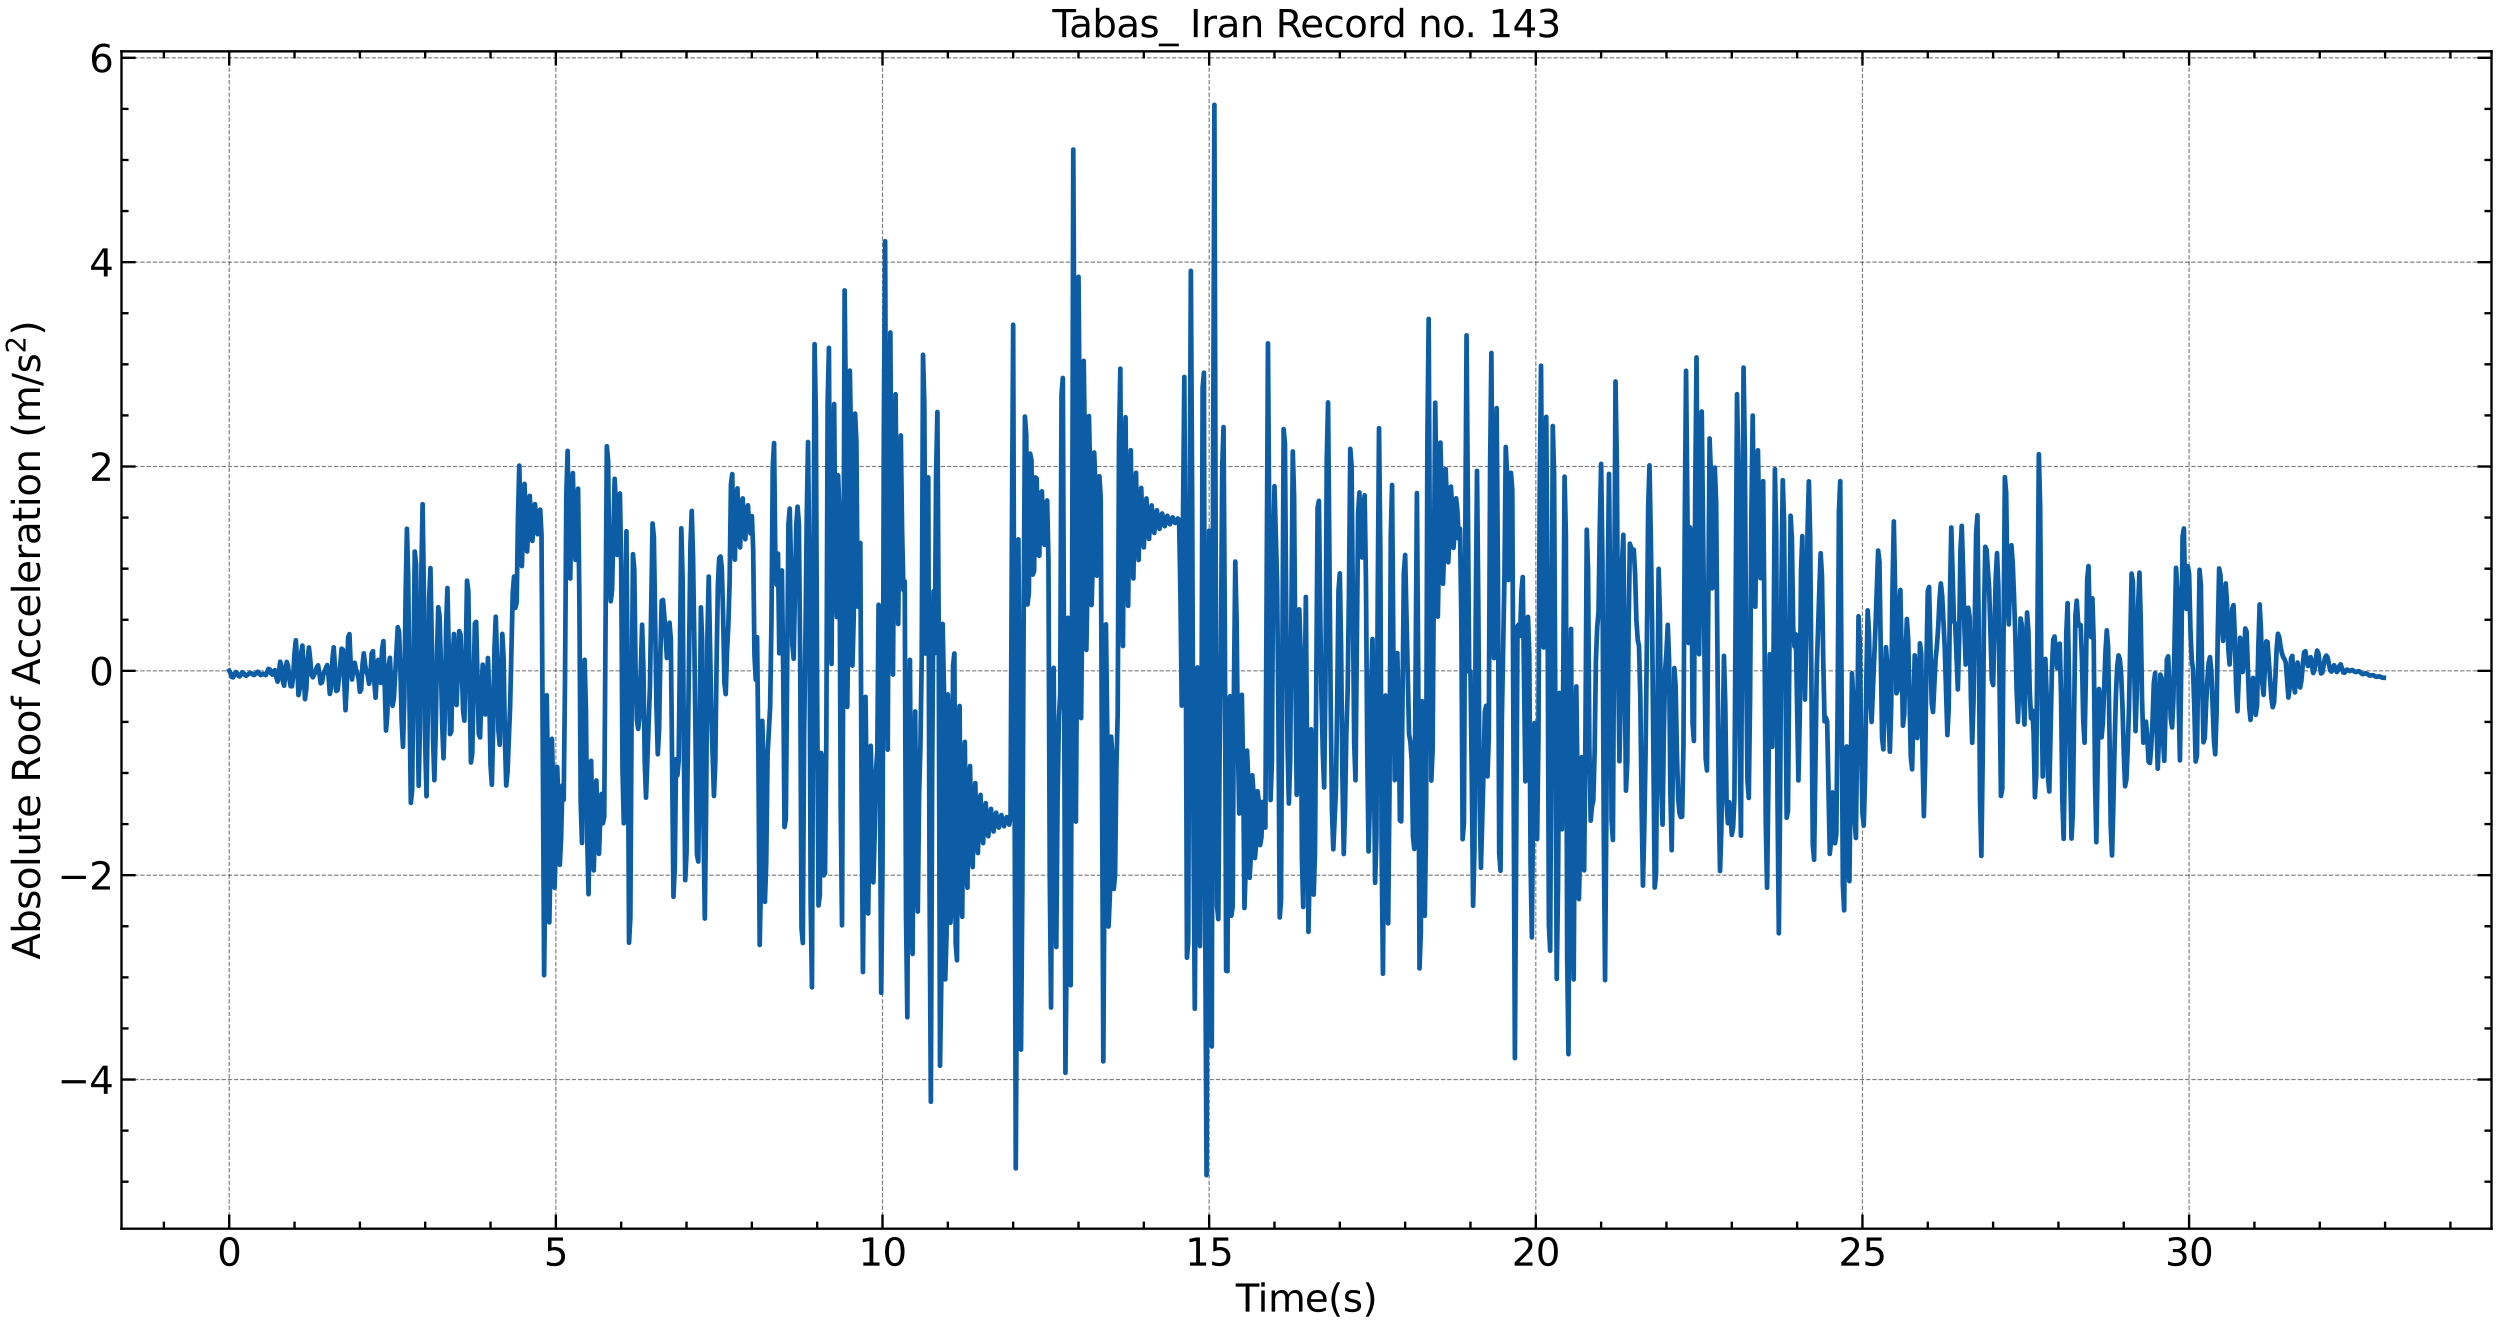 <?xml version="1.0" encoding="utf-8" standalone="no"?>
<!DOCTYPE svg PUBLIC "-//W3C//DTD SVG 1.1//EN"
  "http://www.w3.org/Graphics/SVG/1.1/DTD/svg11.dtd">
<svg xmlns:xlink="http://www.w3.org/1999/xlink" width="1059.487pt" height="562.788pt" viewBox="0 0 1059.487 562.788" xmlns="http://www.w3.org/2000/svg" version="1.1">
 <defs>
  <style type="text/css">*{stroke-linejoin: round; stroke-linecap: butt}</style>
 </defs>
 <g id="figure_1">
  <g id="patch_1">
   <path d="M 0 562.788 
L 1059.487 562.788 
L 1059.487 0 
L 0 0 
z
" style="fill: #ffffff"/>
  </g>
  <g id="axes_1">
   <g id="patch_2">
    <path d="M 51.487 520.717 
L 1055.888 520.717 
L 1055.888 21.758 
L 51.487 21.758 
z
" style="fill: #ffffff"/>
   </g>
   <g id="matplotlib.axis_1">
    <g id="xtick_1">
     <g id="line2d_1">
      <path d="M 97.142 520.717 
L 97.142 21.758 
" clip-path="url(#pcc41d3be76)" style="fill: none; stroke-dasharray: 1.85,0.8; stroke-dashoffset: 0; stroke: #000000; stroke-opacity: 0.5; stroke-width: 0.5"/>
     </g>
     <g id="line2d_2">
      <defs>
       <path id="m7dfc4f739d" d="M 0 0 
L 0 -6 
" style="stroke: #000000"/>
      </defs>
      <g>
       <use xlink:href="#m7dfc4f739d" x="97.142" y="520.717" style="stroke: #000000"/>
      </g>
     </g>
     <g id="line2d_3">
      <defs>
       <path id="mab8230c196" d="M 0 0 
L 0 6 
" style="stroke: #000000"/>
      </defs>
      <g>
       <use xlink:href="#mab8230c196" x="97.142" y="21.758" style="stroke: #000000"/>
      </g>
     </g>
     <g id="text_1">
      <!-- 0 -->
      <g transform="translate(92.052 536.375) scale(0.16 -0.16)">
       <defs>
        <path id="DejaVuSans-30" d="M 2034 4250 
Q 1547 4250 1301 3770 
Q 1056 3291 1056 2328 
Q 1056 1369 1301 889 
Q 1547 409 2034 409 
Q 2525 409 2770 889 
Q 3016 1369 3016 2328 
Q 3016 3291 2770 3770 
Q 2525 4250 2034 4250 
z
M 2034 4750 
Q 2819 4750 3233 4129 
Q 3647 3509 3647 2328 
Q 3647 1150 3233 529 
Q 2819 -91 2034 -91 
Q 1250 -91 836 529 
Q 422 1150 422 2328 
Q 422 3509 836 4129 
Q 1250 4750 2034 4750 
z
" transform="scale(0.016)"/>
       </defs>
       <use xlink:href="#DejaVuSans-30"/>
      </g>
     </g>
    </g>
    <g id="xtick_2">
     <g id="line2d_4">
      <path d="M 235.573 520.717 
L 235.573 21.758 
" clip-path="url(#pcc41d3be76)" style="fill: none; stroke-dasharray: 1.85,0.8; stroke-dashoffset: 0; stroke: #000000; stroke-opacity: 0.5; stroke-width: 0.5"/>
     </g>
     <g id="line2d_5">
      <g>
       <use xlink:href="#m7dfc4f739d" x="235.573" y="520.717" style="stroke: #000000"/>
      </g>
     </g>
     <g id="line2d_6">
      <g>
       <use xlink:href="#mab8230c196" x="235.573" y="21.758" style="stroke: #000000"/>
      </g>
     </g>
     <g id="text_2">
      <!-- 5 -->
      <g transform="translate(230.483 536.375) scale(0.16 -0.16)">
       <defs>
        <path id="DejaVuSans-35" d="M 691 4666 
L 3169 4666 
L 3169 4134 
L 1269 4134 
L 1269 2991 
Q 1406 3038 1543 3061 
Q 1681 3084 1819 3084 
Q 2600 3084 3056 2656 
Q 3513 2228 3513 1497 
Q 3513 744 3044 326 
Q 2575 -91 1722 -91 
Q 1428 -91 1123 -41 
Q 819 9 494 109 
L 494 744 
Q 775 591 1075 516 
Q 1375 441 1709 441 
Q 2250 441 2565 725 
Q 2881 1009 2881 1497 
Q 2881 1984 2565 2268 
Q 2250 2553 1709 2553 
Q 1456 2553 1204 2497 
Q 953 2441 691 2322 
L 691 4666 
z
" transform="scale(0.016)"/>
       </defs>
       <use xlink:href="#DejaVuSans-35"/>
      </g>
     </g>
    </g>
    <g id="xtick_3">
     <g id="line2d_7">
      <path d="M 374.004 520.717 
L 374.004 21.758 
" clip-path="url(#pcc41d3be76)" style="fill: none; stroke-dasharray: 1.85,0.8; stroke-dashoffset: 0; stroke: #000000; stroke-opacity: 0.5; stroke-width: 0.5"/>
     </g>
     <g id="line2d_8">
      <g>
       <use xlink:href="#m7dfc4f739d" x="374.004" y="520.717" style="stroke: #000000"/>
      </g>
     </g>
     <g id="line2d_9">
      <g>
       <use xlink:href="#mab8230c196" x="374.004" y="21.758" style="stroke: #000000"/>
      </g>
     </g>
     <g id="text_3">
      <!-- 10 -->
      <g transform="translate(363.824 536.375) scale(0.16 -0.16)">
       <defs>
        <path id="DejaVuSans-31" d="M 794 531 
L 1825 531 
L 1825 4091 
L 703 3866 
L 703 4441 
L 1819 4666 
L 2450 4666 
L 2450 531 
L 3481 531 
L 3481 0 
L 794 0 
L 794 531 
z
" transform="scale(0.016)"/>
       </defs>
       <use xlink:href="#DejaVuSans-31"/>
       <use xlink:href="#DejaVuSans-30" x="63.623"/>
      </g>
     </g>
    </g>
    <g id="xtick_4">
     <g id="line2d_10">
      <path d="M 512.435 520.717 
L 512.435 21.758 
" clip-path="url(#pcc41d3be76)" style="fill: none; stroke-dasharray: 1.85,0.8; stroke-dashoffset: 0; stroke: #000000; stroke-opacity: 0.5; stroke-width: 0.5"/>
     </g>
     <g id="line2d_11">
      <g>
       <use xlink:href="#m7dfc4f739d" x="512.435" y="520.717" style="stroke: #000000"/>
      </g>
     </g>
     <g id="line2d_12">
      <g>
       <use xlink:href="#mab8230c196" x="512.435" y="21.758" style="stroke: #000000"/>
      </g>
     </g>
     <g id="text_4">
      <!-- 15 -->
      <g transform="translate(502.255 536.375) scale(0.16 -0.16)">
       <use xlink:href="#DejaVuSans-31"/>
       <use xlink:href="#DejaVuSans-35" x="63.623"/>
      </g>
     </g>
    </g>
    <g id="xtick_5">
     <g id="line2d_13">
      <path d="M 650.866 520.717 
L 650.866 21.758 
" clip-path="url(#pcc41d3be76)" style="fill: none; stroke-dasharray: 1.85,0.8; stroke-dashoffset: 0; stroke: #000000; stroke-opacity: 0.5; stroke-width: 0.5"/>
     </g>
     <g id="line2d_14">
      <g>
       <use xlink:href="#m7dfc4f739d" x="650.866" y="520.717" style="stroke: #000000"/>
      </g>
     </g>
     <g id="line2d_15">
      <g>
       <use xlink:href="#mab8230c196" x="650.866" y="21.758" style="stroke: #000000"/>
      </g>
     </g>
     <g id="text_5">
      <!-- 20 -->
      <g transform="translate(640.686 536.375) scale(0.16 -0.16)">
       <defs>
        <path id="DejaVuSans-32" d="M 1228 531 
L 3431 531 
L 3431 0 
L 469 0 
L 469 531 
Q 828 903 1448 1529 
Q 2069 2156 2228 2338 
Q 2531 2678 2651 2914 
Q 2772 3150 2772 3378 
Q 2772 3750 2511 3984 
Q 2250 4219 1831 4219 
Q 1534 4219 1204 4116 
Q 875 4013 500 3803 
L 500 4441 
Q 881 4594 1212 4672 
Q 1544 4750 1819 4750 
Q 2544 4750 2975 4387 
Q 3406 4025 3406 3419 
Q 3406 3131 3298 2873 
Q 3191 2616 2906 2266 
Q 2828 2175 2409 1742 
Q 1991 1309 1228 531 
z
" transform="scale(0.016)"/>
       </defs>
       <use xlink:href="#DejaVuSans-32"/>
       <use xlink:href="#DejaVuSans-30" x="63.623"/>
      </g>
     </g>
    </g>
    <g id="xtick_6">
     <g id="line2d_16">
      <path d="M 789.297 520.717 
L 789.297 21.758 
" clip-path="url(#pcc41d3be76)" style="fill: none; stroke-dasharray: 1.85,0.8; stroke-dashoffset: 0; stroke: #000000; stroke-opacity: 0.5; stroke-width: 0.5"/>
     </g>
     <g id="line2d_17">
      <g>
       <use xlink:href="#m7dfc4f739d" x="789.297" y="520.717" style="stroke: #000000"/>
      </g>
     </g>
     <g id="line2d_18">
      <g>
       <use xlink:href="#mab8230c196" x="789.297" y="21.758" style="stroke: #000000"/>
      </g>
     </g>
     <g id="text_6">
      <!-- 25 -->
      <g transform="translate(779.117 536.375) scale(0.16 -0.16)">
       <use xlink:href="#DejaVuSans-32"/>
       <use xlink:href="#DejaVuSans-35" x="63.623"/>
      </g>
     </g>
    </g>
    <g id="xtick_7">
     <g id="line2d_19">
      <path d="M 927.728 520.717 
L 927.728 21.758 
" clip-path="url(#pcc41d3be76)" style="fill: none; stroke-dasharray: 1.85,0.8; stroke-dashoffset: 0; stroke: #000000; stroke-opacity: 0.5; stroke-width: 0.5"/>
     </g>
     <g id="line2d_20">
      <g>
       <use xlink:href="#m7dfc4f739d" x="927.728" y="520.717" style="stroke: #000000"/>
      </g>
     </g>
     <g id="line2d_21">
      <g>
       <use xlink:href="#mab8230c196" x="927.728" y="21.758" style="stroke: #000000"/>
      </g>
     </g>
     <g id="text_7">
      <!-- 30 -->
      <g transform="translate(917.548 536.375) scale(0.16 -0.16)">
       <defs>
        <path id="DejaVuSans-33" d="M 2597 2516 
Q 3050 2419 3304 2112 
Q 3559 1806 3559 1356 
Q 3559 666 3084 287 
Q 2609 -91 1734 -91 
Q 1441 -91 1130 -33 
Q 819 25 488 141 
L 488 750 
Q 750 597 1062 519 
Q 1375 441 1716 441 
Q 2309 441 2620 675 
Q 2931 909 2931 1356 
Q 2931 1769 2642 2001 
Q 2353 2234 1838 2234 
L 1294 2234 
L 1294 2753 
L 1863 2753 
Q 2328 2753 2575 2939 
Q 2822 3125 2822 3475 
Q 2822 3834 2567 4026 
Q 2313 4219 1838 4219 
Q 1578 4219 1281 4162 
Q 984 4106 628 3988 
L 628 4550 
Q 988 4650 1302 4700 
Q 1616 4750 1894 4750 
Q 2613 4750 3031 4423 
Q 3450 4097 3450 3541 
Q 3450 3153 3228 2886 
Q 3006 2619 2597 2516 
z
" transform="scale(0.016)"/>
       </defs>
       <use xlink:href="#DejaVuSans-33"/>
       <use xlink:href="#DejaVuSans-30" x="63.623"/>
      </g>
     </g>
    </g>
    <g id="xtick_8">
     <g id="line2d_22">
      <defs>
       <path id="ma0f776a0cf" d="M 0 0 
L 0 -3 
" style="stroke: #000000"/>
      </defs>
      <g>
       <use xlink:href="#ma0f776a0cf" x="69.456" y="520.717" style="stroke: #000000"/>
      </g>
     </g>
     <g id="line2d_23">
      <defs>
       <path id="m30a5127b63" d="M 0 0 
L 0 3 
" style="stroke: #000000"/>
      </defs>
      <g>
       <use xlink:href="#m30a5127b63" x="69.456" y="21.758" style="stroke: #000000"/>
      </g>
     </g>
    </g>
    <g id="xtick_9">
     <g id="line2d_24">
      <g>
       <use xlink:href="#ma0f776a0cf" x="124.828" y="520.717" style="stroke: #000000"/>
      </g>
     </g>
     <g id="line2d_25">
      <g>
       <use xlink:href="#m30a5127b63" x="124.828" y="21.758" style="stroke: #000000"/>
      </g>
     </g>
    </g>
    <g id="xtick_10">
     <g id="line2d_26">
      <g>
       <use xlink:href="#ma0f776a0cf" x="152.514" y="520.717" style="stroke: #000000"/>
      </g>
     </g>
     <g id="line2d_27">
      <g>
       <use xlink:href="#m30a5127b63" x="152.514" y="21.758" style="stroke: #000000"/>
      </g>
     </g>
    </g>
    <g id="xtick_11">
     <g id="line2d_28">
      <g>
       <use xlink:href="#ma0f776a0cf" x="180.201" y="520.717" style="stroke: #000000"/>
      </g>
     </g>
     <g id="line2d_29">
      <g>
       <use xlink:href="#m30a5127b63" x="180.201" y="21.758" style="stroke: #000000"/>
      </g>
     </g>
    </g>
    <g id="xtick_12">
     <g id="line2d_30">
      <g>
       <use xlink:href="#ma0f776a0cf" x="207.887" y="520.717" style="stroke: #000000"/>
      </g>
     </g>
     <g id="line2d_31">
      <g>
       <use xlink:href="#m30a5127b63" x="207.887" y="21.758" style="stroke: #000000"/>
      </g>
     </g>
    </g>
    <g id="xtick_13">
     <g id="line2d_32">
      <g>
       <use xlink:href="#ma0f776a0cf" x="263.259" y="520.717" style="stroke: #000000"/>
      </g>
     </g>
     <g id="line2d_33">
      <g>
       <use xlink:href="#m30a5127b63" x="263.259" y="21.758" style="stroke: #000000"/>
      </g>
     </g>
    </g>
    <g id="xtick_14">
     <g id="line2d_34">
      <g>
       <use xlink:href="#ma0f776a0cf" x="290.945" y="520.717" style="stroke: #000000"/>
      </g>
     </g>
     <g id="line2d_35">
      <g>
       <use xlink:href="#m30a5127b63" x="290.945" y="21.758" style="stroke: #000000"/>
      </g>
     </g>
    </g>
    <g id="xtick_15">
     <g id="line2d_36">
      <g>
       <use xlink:href="#ma0f776a0cf" x="318.632" y="520.717" style="stroke: #000000"/>
      </g>
     </g>
     <g id="line2d_37">
      <g>
       <use xlink:href="#m30a5127b63" x="318.632" y="21.758" style="stroke: #000000"/>
      </g>
     </g>
    </g>
    <g id="xtick_16">
     <g id="line2d_38">
      <g>
       <use xlink:href="#ma0f776a0cf" x="346.318" y="520.717" style="stroke: #000000"/>
      </g>
     </g>
     <g id="line2d_39">
      <g>
       <use xlink:href="#m30a5127b63" x="346.318" y="21.758" style="stroke: #000000"/>
      </g>
     </g>
    </g>
    <g id="xtick_17">
     <g id="line2d_40">
      <g>
       <use xlink:href="#ma0f776a0cf" x="401.69" y="520.717" style="stroke: #000000"/>
      </g>
     </g>
     <g id="line2d_41">
      <g>
       <use xlink:href="#m30a5127b63" x="401.69" y="21.758" style="stroke: #000000"/>
      </g>
     </g>
    </g>
    <g id="xtick_18">
     <g id="line2d_42">
      <g>
       <use xlink:href="#ma0f776a0cf" x="429.376" y="520.717" style="stroke: #000000"/>
      </g>
     </g>
     <g id="line2d_43">
      <g>
       <use xlink:href="#m30a5127b63" x="429.376" y="21.758" style="stroke: #000000"/>
      </g>
     </g>
    </g>
    <g id="xtick_19">
     <g id="line2d_44">
      <g>
       <use xlink:href="#ma0f776a0cf" x="457.063" y="520.717" style="stroke: #000000"/>
      </g>
     </g>
     <g id="line2d_45">
      <g>
       <use xlink:href="#m30a5127b63" x="457.063" y="21.758" style="stroke: #000000"/>
      </g>
     </g>
    </g>
    <g id="xtick_20">
     <g id="line2d_46">
      <g>
       <use xlink:href="#ma0f776a0cf" x="484.749" y="520.717" style="stroke: #000000"/>
      </g>
     </g>
     <g id="line2d_47">
      <g>
       <use xlink:href="#m30a5127b63" x="484.749" y="21.758" style="stroke: #000000"/>
      </g>
     </g>
    </g>
    <g id="xtick_21">
     <g id="line2d_48">
      <g>
       <use xlink:href="#ma0f776a0cf" x="540.121" y="520.717" style="stroke: #000000"/>
      </g>
     </g>
     <g id="line2d_49">
      <g>
       <use xlink:href="#m30a5127b63" x="540.121" y="21.758" style="stroke: #000000"/>
      </g>
     </g>
    </g>
    <g id="xtick_22">
     <g id="line2d_50">
      <g>
       <use xlink:href="#ma0f776a0cf" x="567.807" y="520.717" style="stroke: #000000"/>
      </g>
     </g>
     <g id="line2d_51">
      <g>
       <use xlink:href="#m30a5127b63" x="567.807" y="21.758" style="stroke: #000000"/>
      </g>
     </g>
    </g>
    <g id="xtick_23">
     <g id="line2d_52">
      <g>
       <use xlink:href="#ma0f776a0cf" x="595.494" y="520.717" style="stroke: #000000"/>
      </g>
     </g>
     <g id="line2d_53">
      <g>
       <use xlink:href="#m30a5127b63" x="595.494" y="21.758" style="stroke: #000000"/>
      </g>
     </g>
    </g>
    <g id="xtick_24">
     <g id="line2d_54">
      <g>
       <use xlink:href="#ma0f776a0cf" x="623.18" y="520.717" style="stroke: #000000"/>
      </g>
     </g>
     <g id="line2d_55">
      <g>
       <use xlink:href="#m30a5127b63" x="623.18" y="21.758" style="stroke: #000000"/>
      </g>
     </g>
    </g>
    <g id="xtick_25">
     <g id="line2d_56">
      <g>
       <use xlink:href="#ma0f776a0cf" x="678.552" y="520.717" style="stroke: #000000"/>
      </g>
     </g>
     <g id="line2d_57">
      <g>
       <use xlink:href="#m30a5127b63" x="678.552" y="21.758" style="stroke: #000000"/>
      </g>
     </g>
    </g>
    <g id="xtick_26">
     <g id="line2d_58">
      <g>
       <use xlink:href="#ma0f776a0cf" x="706.238" y="520.717" style="stroke: #000000"/>
      </g>
     </g>
     <g id="line2d_59">
      <g>
       <use xlink:href="#m30a5127b63" x="706.238" y="21.758" style="stroke: #000000"/>
      </g>
     </g>
    </g>
    <g id="xtick_27">
     <g id="line2d_60">
      <g>
       <use xlink:href="#ma0f776a0cf" x="733.925" y="520.717" style="stroke: #000000"/>
      </g>
     </g>
     <g id="line2d_61">
      <g>
       <use xlink:href="#m30a5127b63" x="733.925" y="21.758" style="stroke: #000000"/>
      </g>
     </g>
    </g>
    <g id="xtick_28">
     <g id="line2d_62">
      <g>
       <use xlink:href="#ma0f776a0cf" x="761.611" y="520.717" style="stroke: #000000"/>
      </g>
     </g>
     <g id="line2d_63">
      <g>
       <use xlink:href="#m30a5127b63" x="761.611" y="21.758" style="stroke: #000000"/>
      </g>
     </g>
    </g>
    <g id="xtick_29">
     <g id="line2d_64">
      <g>
       <use xlink:href="#ma0f776a0cf" x="816.983" y="520.717" style="stroke: #000000"/>
      </g>
     </g>
     <g id="line2d_65">
      <g>
       <use xlink:href="#m30a5127b63" x="816.983" y="21.758" style="stroke: #000000"/>
      </g>
     </g>
    </g>
    <g id="xtick_30">
     <g id="line2d_66">
      <g>
       <use xlink:href="#ma0f776a0cf" x="844.669" y="520.717" style="stroke: #000000"/>
      </g>
     </g>
     <g id="line2d_67">
      <g>
       <use xlink:href="#m30a5127b63" x="844.669" y="21.758" style="stroke: #000000"/>
      </g>
     </g>
    </g>
    <g id="xtick_31">
     <g id="line2d_68">
      <g>
       <use xlink:href="#ma0f776a0cf" x="872.356" y="520.717" style="stroke: #000000"/>
      </g>
     </g>
     <g id="line2d_69">
      <g>
       <use xlink:href="#m30a5127b63" x="872.356" y="21.758" style="stroke: #000000"/>
      </g>
     </g>
    </g>
    <g id="xtick_32">
     <g id="line2d_70">
      <g>
       <use xlink:href="#ma0f776a0cf" x="900.042" y="520.717" style="stroke: #000000"/>
      </g>
     </g>
     <g id="line2d_71">
      <g>
       <use xlink:href="#m30a5127b63" x="900.042" y="21.758" style="stroke: #000000"/>
      </g>
     </g>
    </g>
    <g id="xtick_33">
     <g id="line2d_72">
      <g>
       <use xlink:href="#ma0f776a0cf" x="955.414" y="520.717" style="stroke: #000000"/>
      </g>
     </g>
     <g id="line2d_73">
      <g>
       <use xlink:href="#m30a5127b63" x="955.414" y="21.758" style="stroke: #000000"/>
      </g>
     </g>
    </g>
    <g id="xtick_34">
     <g id="line2d_74">
      <g>
       <use xlink:href="#ma0f776a0cf" x="983.1" y="520.717" style="stroke: #000000"/>
      </g>
     </g>
     <g id="line2d_75">
      <g>
       <use xlink:href="#m30a5127b63" x="983.1" y="21.758" style="stroke: #000000"/>
      </g>
     </g>
    </g>
    <g id="xtick_35">
     <g id="line2d_76">
      <g>
       <use xlink:href="#ma0f776a0cf" x="1010.787" y="520.717" style="stroke: #000000"/>
      </g>
     </g>
     <g id="line2d_77">
      <g>
       <use xlink:href="#m30a5127b63" x="1010.787" y="21.758" style="stroke: #000000"/>
      </g>
     </g>
    </g>
    <g id="xtick_36">
     <g id="line2d_78">
      <g>
       <use xlink:href="#ma0f776a0cf" x="1038.473" y="520.717" style="stroke: #000000"/>
      </g>
     </g>
     <g id="line2d_79">
      <g>
       <use xlink:href="#m30a5127b63" x="1038.473" y="21.758" style="stroke: #000000"/>
      </g>
     </g>
    </g>
    <g id="text_8">
     <!-- Time(s) -->
     <g transform="translate(523.704 555.86) scale(0.16 -0.16)">
      <defs>
       <path id="DejaVuSans-54" d="M -19 4666 
L 3928 4666 
L 3928 4134 
L 2272 4134 
L 2272 0 
L 1638 0 
L 1638 4134 
L -19 4134 
L -19 4666 
z
" transform="scale(0.016)"/>
       <path id="DejaVuSans-69" d="M 603 3500 
L 1178 3500 
L 1178 0 
L 603 0 
L 603 3500 
z
M 603 4863 
L 1178 4863 
L 1178 4134 
L 603 4134 
L 603 4863 
z
" transform="scale(0.016)"/>
       <path id="DejaVuSans-6d" d="M 3328 2828 
Q 3544 3216 3844 3400 
Q 4144 3584 4550 3584 
Q 5097 3584 5394 3201 
Q 5691 2819 5691 2113 
L 5691 0 
L 5113 0 
L 5113 2094 
Q 5113 2597 4934 2840 
Q 4756 3084 4391 3084 
Q 3944 3084 3684 2787 
Q 3425 2491 3425 1978 
L 3425 0 
L 2847 0 
L 2847 2094 
Q 2847 2600 2669 2842 
Q 2491 3084 2119 3084 
Q 1678 3084 1418 2786 
Q 1159 2488 1159 1978 
L 1159 0 
L 581 0 
L 581 3500 
L 1159 3500 
L 1159 2956 
Q 1356 3278 1631 3431 
Q 1906 3584 2284 3584 
Q 2666 3584 2933 3390 
Q 3200 3197 3328 2828 
z
" transform="scale(0.016)"/>
       <path id="DejaVuSans-65" d="M 3597 1894 
L 3597 1613 
L 953 1613 
Q 991 1019 1311 708 
Q 1631 397 2203 397 
Q 2534 397 2845 478 
Q 3156 559 3463 722 
L 3463 178 
Q 3153 47 2828 -22 
Q 2503 -91 2169 -91 
Q 1331 -91 842 396 
Q 353 884 353 1716 
Q 353 2575 817 3079 
Q 1281 3584 2069 3584 
Q 2775 3584 3186 3129 
Q 3597 2675 3597 1894 
z
M 3022 2063 
Q 3016 2534 2758 2815 
Q 2500 3097 2075 3097 
Q 1594 3097 1305 2825 
Q 1016 2553 972 2059 
L 3022 2063 
z
" transform="scale(0.016)"/>
       <path id="DejaVuSans-28" d="M 1984 4856 
Q 1566 4138 1362 3434 
Q 1159 2731 1159 2009 
Q 1159 1288 1364 580 
Q 1569 -128 1984 -844 
L 1484 -844 
Q 1016 -109 783 600 
Q 550 1309 550 2009 
Q 550 2706 781 3412 
Q 1013 4119 1484 4856 
L 1984 4856 
z
" transform="scale(0.016)"/>
       <path id="DejaVuSans-73" d="M 2834 3397 
L 2834 2853 
Q 2591 2978 2328 3040 
Q 2066 3103 1784 3103 
Q 1356 3103 1142 2972 
Q 928 2841 928 2578 
Q 928 2378 1081 2264 
Q 1234 2150 1697 2047 
L 1894 2003 
Q 2506 1872 2764 1633 
Q 3022 1394 3022 966 
Q 3022 478 2636 193 
Q 2250 -91 1575 -91 
Q 1294 -91 989 -36 
Q 684 19 347 128 
L 347 722 
Q 666 556 975 473 
Q 1284 391 1588 391 
Q 1994 391 2212 530 
Q 2431 669 2431 922 
Q 2431 1156 2273 1281 
Q 2116 1406 1581 1522 
L 1381 1569 
Q 847 1681 609 1914 
Q 372 2147 372 2553 
Q 372 3047 722 3315 
Q 1072 3584 1716 3584 
Q 2034 3584 2315 3537 
Q 2597 3491 2834 3397 
z
" transform="scale(0.016)"/>
       <path id="DejaVuSans-29" d="M 513 4856 
L 1013 4856 
Q 1481 4119 1714 3412 
Q 1947 2706 1947 2009 
Q 1947 1309 1714 600 
Q 1481 -109 1013 -844 
L 513 -844 
Q 928 -128 1133 580 
Q 1338 1288 1338 2009 
Q 1338 2731 1133 3434 
Q 928 4138 513 4856 
z
" transform="scale(0.016)"/>
      </defs>
      <use xlink:href="#DejaVuSans-54"/>
      <use xlink:href="#DejaVuSans-69" x="57.959"/>
      <use xlink:href="#DejaVuSans-6d" x="85.742"/>
      <use xlink:href="#DejaVuSans-65" x="183.154"/>
      <use xlink:href="#DejaVuSans-28" x="244.678"/>
      <use xlink:href="#DejaVuSans-73" x="283.691"/>
      <use xlink:href="#DejaVuSans-29" x="335.791"/>
     </g>
    </g>
   </g>
   <g id="matplotlib.axis_2">
    <g id="ytick_1">
     <g id="line2d_80">
      <path d="M 51.487 457.5 
L 1055.888 457.5 
" clip-path="url(#pcc41d3be76)" style="fill: none; stroke-dasharray: 1.85,0.8; stroke-dashoffset: 0; stroke: #000000; stroke-opacity: 0.5; stroke-width: 0.5"/>
     </g>
     <g id="line2d_81">
      <defs>
       <path id="m8c7a2f6c1c" d="M 0 0 
L 6 0 
" style="stroke: #000000"/>
      </defs>
      <g>
       <use xlink:href="#m8c7a2f6c1c" x="51.487" y="457.5" style="stroke: #000000"/>
      </g>
     </g>
     <g id="line2d_82">
      <defs>
       <path id="m28a3126dfa" d="M 0 0 
L -6 0 
" style="stroke: #000000"/>
      </defs>
      <g>
       <use xlink:href="#m28a3126dfa" x="1055.888" y="457.5" style="stroke: #000000"/>
      </g>
     </g>
     <g id="text_9">
      <!-- −4 -->
      <g transform="translate(24.4 463.578) scale(0.16 -0.16)">
       <defs>
        <path id="DejaVuSans-2212" d="M 678 2272 
L 4684 2272 
L 4684 1741 
L 678 1741 
L 678 2272 
z
" transform="scale(0.016)"/>
        <path id="DejaVuSans-34" d="M 2419 4116 
L 825 1625 
L 2419 1625 
L 2419 4116 
z
M 2253 4666 
L 3047 4666 
L 3047 1625 
L 3713 1625 
L 3713 1100 
L 3047 1100 
L 3047 0 
L 2419 0 
L 2419 1100 
L 313 1100 
L 313 1709 
L 2253 4666 
z
" transform="scale(0.016)"/>
       </defs>
       <use xlink:href="#DejaVuSans-2212"/>
       <use xlink:href="#DejaVuSans-34" x="83.789"/>
      </g>
     </g>
    </g>
    <g id="ytick_2">
     <g id="line2d_83">
      <path d="M 51.487 370.899 
L 1055.888 370.899 
" clip-path="url(#pcc41d3be76)" style="fill: none; stroke-dasharray: 1.85,0.8; stroke-dashoffset: 0; stroke: #000000; stroke-opacity: 0.5; stroke-width: 0.5"/>
     </g>
     <g id="line2d_84">
      <g>
       <use xlink:href="#m8c7a2f6c1c" x="51.487" y="370.899" style="stroke: #000000"/>
      </g>
     </g>
     <g id="line2d_85">
      <g>
       <use xlink:href="#m28a3126dfa" x="1055.888" y="370.899" style="stroke: #000000"/>
      </g>
     </g>
     <g id="text_10">
      <!-- −2 -->
      <g transform="translate(24.4 376.978) scale(0.16 -0.16)">
       <use xlink:href="#DejaVuSans-2212"/>
       <use xlink:href="#DejaVuSans-32" x="83.789"/>
      </g>
     </g>
    </g>
    <g id="ytick_3">
     <g id="line2d_86">
      <path d="M 51.487 284.299 
L 1055.888 284.299 
" clip-path="url(#pcc41d3be76)" style="fill: none; stroke-dasharray: 1.85,0.8; stroke-dashoffset: 0; stroke: #000000; stroke-opacity: 0.5; stroke-width: 0.5"/>
     </g>
     <g id="line2d_87">
      <g>
       <use xlink:href="#m8c7a2f6c1c" x="51.487" y="284.299" style="stroke: #000000"/>
      </g>
     </g>
     <g id="line2d_88">
      <g>
       <use xlink:href="#m28a3126dfa" x="1055.888" y="284.299" style="stroke: #000000"/>
      </g>
     </g>
     <g id="text_11">
      <!-- 0 -->
      <g transform="translate(37.807 290.378) scale(0.16 -0.16)">
       <use xlink:href="#DejaVuSans-30"/>
      </g>
     </g>
    </g>
    <g id="ytick_4">
     <g id="line2d_89">
      <path d="M 51.487 197.699 
L 1055.888 197.699 
" clip-path="url(#pcc41d3be76)" style="fill: none; stroke-dasharray: 1.85,0.8; stroke-dashoffset: 0; stroke: #000000; stroke-opacity: 0.5; stroke-width: 0.5"/>
     </g>
     <g id="line2d_90">
      <g>
       <use xlink:href="#m8c7a2f6c1c" x="51.487" y="197.699" style="stroke: #000000"/>
      </g>
     </g>
     <g id="line2d_91">
      <g>
       <use xlink:href="#m28a3126dfa" x="1055.888" y="197.699" style="stroke: #000000"/>
      </g>
     </g>
     <g id="text_12">
      <!-- 2 -->
      <g transform="translate(37.807 203.778) scale(0.16 -0.16)">
       <use xlink:href="#DejaVuSans-32"/>
      </g>
     </g>
    </g>
    <g id="ytick_5">
     <g id="line2d_92">
      <path d="M 51.487 111.099 
L 1055.888 111.099 
" clip-path="url(#pcc41d3be76)" style="fill: none; stroke-dasharray: 1.85,0.8; stroke-dashoffset: 0; stroke: #000000; stroke-opacity: 0.5; stroke-width: 0.5"/>
     </g>
     <g id="line2d_93">
      <g>
       <use xlink:href="#m8c7a2f6c1c" x="51.487" y="111.099" style="stroke: #000000"/>
      </g>
     </g>
     <g id="line2d_94">
      <g>
       <use xlink:href="#m28a3126dfa" x="1055.888" y="111.099" style="stroke: #000000"/>
      </g>
     </g>
     <g id="text_13">
      <!-- 4 -->
      <g transform="translate(37.807 117.178) scale(0.16 -0.16)">
       <use xlink:href="#DejaVuSans-34"/>
      </g>
     </g>
    </g>
    <g id="ytick_6">
     <g id="line2d_95">
      <path d="M 51.487 24.499 
L 1055.888 24.499 
" clip-path="url(#pcc41d3be76)" style="fill: none; stroke-dasharray: 1.85,0.8; stroke-dashoffset: 0; stroke: #000000; stroke-opacity: 0.5; stroke-width: 0.5"/>
     </g>
     <g id="line2d_96">
      <g>
       <use xlink:href="#m8c7a2f6c1c" x="51.487" y="24.499" style="stroke: #000000"/>
      </g>
     </g>
     <g id="line2d_97">
      <g>
       <use xlink:href="#m28a3126dfa" x="1055.888" y="24.499" style="stroke: #000000"/>
      </g>
     </g>
     <g id="text_14">
      <!-- 6 -->
      <g transform="translate(37.807 30.577) scale(0.16 -0.16)">
       <defs>
        <path id="DejaVuSans-36" d="M 2113 2584 
Q 1688 2584 1439 2293 
Q 1191 2003 1191 1497 
Q 1191 994 1439 701 
Q 1688 409 2113 409 
Q 2538 409 2786 701 
Q 3034 994 3034 1497 
Q 3034 2003 2786 2293 
Q 2538 2584 2113 2584 
z
M 3366 4563 
L 3366 3988 
Q 3128 4100 2886 4159 
Q 2644 4219 2406 4219 
Q 1781 4219 1451 3797 
Q 1122 3375 1075 2522 
Q 1259 2794 1537 2939 
Q 1816 3084 2150 3084 
Q 2853 3084 3261 2657 
Q 3669 2231 3669 1497 
Q 3669 778 3244 343 
Q 2819 -91 2113 -91 
Q 1303 -91 875 529 
Q 447 1150 447 2328 
Q 447 3434 972 4092 
Q 1497 4750 2381 4750 
Q 2619 4750 2861 4703 
Q 3103 4656 3366 4563 
z
" transform="scale(0.016)"/>
       </defs>
       <use xlink:href="#DejaVuSans-36"/>
      </g>
     </g>
    </g>
    <g id="ytick_7">
     <g id="line2d_98">
      <defs>
       <path id="mc364247524" d="M 0 0 
L 3 0 
" style="stroke: #000000"/>
      </defs>
      <g>
       <use xlink:href="#mc364247524" x="51.487" y="500.8" style="stroke: #000000"/>
      </g>
     </g>
     <g id="line2d_99">
      <defs>
       <path id="m8f40a90d7d" d="M 0 0 
L -3 0 
" style="stroke: #000000"/>
      </defs>
      <g>
       <use xlink:href="#m8f40a90d7d" x="1055.888" y="500.8" style="stroke: #000000"/>
      </g>
     </g>
    </g>
    <g id="ytick_8">
     <g id="line2d_100">
      <g>
       <use xlink:href="#mc364247524" x="51.487" y="479.15" style="stroke: #000000"/>
      </g>
     </g>
     <g id="line2d_101">
      <g>
       <use xlink:href="#m8f40a90d7d" x="1055.888" y="479.15" style="stroke: #000000"/>
      </g>
     </g>
    </g>
    <g id="ytick_9">
     <g id="line2d_102">
      <g>
       <use xlink:href="#mc364247524" x="51.487" y="435.85" style="stroke: #000000"/>
      </g>
     </g>
     <g id="line2d_103">
      <g>
       <use xlink:href="#m8f40a90d7d" x="1055.888" y="435.85" style="stroke: #000000"/>
      </g>
     </g>
    </g>
    <g id="ytick_10">
     <g id="line2d_104">
      <g>
       <use xlink:href="#mc364247524" x="51.487" y="414.2" style="stroke: #000000"/>
      </g>
     </g>
     <g id="line2d_105">
      <g>
       <use xlink:href="#m8f40a90d7d" x="1055.888" y="414.2" style="stroke: #000000"/>
      </g>
     </g>
    </g>
    <g id="ytick_11">
     <g id="line2d_106">
      <g>
       <use xlink:href="#mc364247524" x="51.487" y="392.549" style="stroke: #000000"/>
      </g>
     </g>
     <g id="line2d_107">
      <g>
       <use xlink:href="#m8f40a90d7d" x="1055.888" y="392.549" style="stroke: #000000"/>
      </g>
     </g>
    </g>
    <g id="ytick_12">
     <g id="line2d_108">
      <g>
       <use xlink:href="#mc364247524" x="51.487" y="349.249" style="stroke: #000000"/>
      </g>
     </g>
     <g id="line2d_109">
      <g>
       <use xlink:href="#m8f40a90d7d" x="1055.888" y="349.249" style="stroke: #000000"/>
      </g>
     </g>
    </g>
    <g id="ytick_13">
     <g id="line2d_110">
      <g>
       <use xlink:href="#mc364247524" x="51.487" y="327.599" style="stroke: #000000"/>
      </g>
     </g>
     <g id="line2d_111">
      <g>
       <use xlink:href="#m8f40a90d7d" x="1055.888" y="327.599" style="stroke: #000000"/>
      </g>
     </g>
    </g>
    <g id="ytick_14">
     <g id="line2d_112">
      <g>
       <use xlink:href="#mc364247524" x="51.487" y="305.949" style="stroke: #000000"/>
      </g>
     </g>
     <g id="line2d_113">
      <g>
       <use xlink:href="#m8f40a90d7d" x="1055.888" y="305.949" style="stroke: #000000"/>
      </g>
     </g>
    </g>
    <g id="ytick_15">
     <g id="line2d_114">
      <g>
       <use xlink:href="#mc364247524" x="51.487" y="262.649" style="stroke: #000000"/>
      </g>
     </g>
     <g id="line2d_115">
      <g>
       <use xlink:href="#m8f40a90d7d" x="1055.888" y="262.649" style="stroke: #000000"/>
      </g>
     </g>
    </g>
    <g id="ytick_16">
     <g id="line2d_116">
      <g>
       <use xlink:href="#mc364247524" x="51.487" y="240.999" style="stroke: #000000"/>
      </g>
     </g>
     <g id="line2d_117">
      <g>
       <use xlink:href="#m8f40a90d7d" x="1055.888" y="240.999" style="stroke: #000000"/>
      </g>
     </g>
    </g>
    <g id="ytick_17">
     <g id="line2d_118">
      <g>
       <use xlink:href="#mc364247524" x="51.487" y="219.349" style="stroke: #000000"/>
      </g>
     </g>
     <g id="line2d_119">
      <g>
       <use xlink:href="#m8f40a90d7d" x="1055.888" y="219.349" style="stroke: #000000"/>
      </g>
     </g>
    </g>
    <g id="ytick_18">
     <g id="line2d_120">
      <g>
       <use xlink:href="#mc364247524" x="51.487" y="176.049" style="stroke: #000000"/>
      </g>
     </g>
     <g id="line2d_121">
      <g>
       <use xlink:href="#m8f40a90d7d" x="1055.888" y="176.049" style="stroke: #000000"/>
      </g>
     </g>
    </g>
    <g id="ytick_19">
     <g id="line2d_122">
      <g>
       <use xlink:href="#mc364247524" x="51.487" y="154.399" style="stroke: #000000"/>
      </g>
     </g>
     <g id="line2d_123">
      <g>
       <use xlink:href="#m8f40a90d7d" x="1055.888" y="154.399" style="stroke: #000000"/>
      </g>
     </g>
    </g>
    <g id="ytick_20">
     <g id="line2d_124">
      <g>
       <use xlink:href="#mc364247524" x="51.487" y="132.749" style="stroke: #000000"/>
      </g>
     </g>
     <g id="line2d_125">
      <g>
       <use xlink:href="#m8f40a90d7d" x="1055.888" y="132.749" style="stroke: #000000"/>
      </g>
     </g>
    </g>
    <g id="ytick_21">
     <g id="line2d_126">
      <g>
       <use xlink:href="#mc364247524" x="51.487" y="89.449" style="stroke: #000000"/>
      </g>
     </g>
     <g id="line2d_127">
      <g>
       <use xlink:href="#m8f40a90d7d" x="1055.888" y="89.449" style="stroke: #000000"/>
      </g>
     </g>
    </g>
    <g id="ytick_22">
     <g id="line2d_128">
      <g>
       <use xlink:href="#mc364247524" x="51.487" y="67.799" style="stroke: #000000"/>
      </g>
     </g>
     <g id="line2d_129">
      <g>
       <use xlink:href="#m8f40a90d7d" x="1055.888" y="67.799" style="stroke: #000000"/>
      </g>
     </g>
    </g>
    <g id="ytick_23">
     <g id="line2d_130">
      <g>
       <use xlink:href="#mc364247524" x="51.487" y="46.149" style="stroke: #000000"/>
      </g>
     </g>
     <g id="line2d_131">
      <g>
       <use xlink:href="#m8f40a90d7d" x="1055.888" y="46.149" style="stroke: #000000"/>
      </g>
     </g>
    </g>
    <g id="text_15">
     <!-- Absolute Roof Acceleration (m/s$^2$) -->
     <g transform="translate(17.073 406.678) rotate(-90) scale(0.16 -0.16)">
      <defs>
       <path id="DejaVuSans-41" d="M 2188 4044 
L 1331 1722 
L 3047 1722 
L 2188 4044 
z
M 1831 4666 
L 2547 4666 
L 4325 0 
L 3669 0 
L 3244 1197 
L 1141 1197 
L 716 0 
L 50 0 
L 1831 4666 
z
" transform="scale(0.016)"/>
       <path id="DejaVuSans-62" d="M 3116 1747 
Q 3116 2381 2855 2742 
Q 2594 3103 2138 3103 
Q 1681 3103 1420 2742 
Q 1159 2381 1159 1747 
Q 1159 1113 1420 752 
Q 1681 391 2138 391 
Q 2594 391 2855 752 
Q 3116 1113 3116 1747 
z
M 1159 2969 
Q 1341 3281 1617 3432 
Q 1894 3584 2278 3584 
Q 2916 3584 3314 3078 
Q 3713 2572 3713 1747 
Q 3713 922 3314 415 
Q 2916 -91 2278 -91 
Q 1894 -91 1617 61 
Q 1341 213 1159 525 
L 1159 0 
L 581 0 
L 581 4863 
L 1159 4863 
L 1159 2969 
z
" transform="scale(0.016)"/>
       <path id="DejaVuSans-6f" d="M 1959 3097 
Q 1497 3097 1228 2736 
Q 959 2375 959 1747 
Q 959 1119 1226 758 
Q 1494 397 1959 397 
Q 2419 397 2687 759 
Q 2956 1122 2956 1747 
Q 2956 2369 2687 2733 
Q 2419 3097 1959 3097 
z
M 1959 3584 
Q 2709 3584 3137 3096 
Q 3566 2609 3566 1747 
Q 3566 888 3137 398 
Q 2709 -91 1959 -91 
Q 1206 -91 779 398 
Q 353 888 353 1747 
Q 353 2609 779 3096 
Q 1206 3584 1959 3584 
z
" transform="scale(0.016)"/>
       <path id="DejaVuSans-6c" d="M 603 4863 
L 1178 4863 
L 1178 0 
L 603 0 
L 603 4863 
z
" transform="scale(0.016)"/>
       <path id="DejaVuSans-75" d="M 544 1381 
L 544 3500 
L 1119 3500 
L 1119 1403 
Q 1119 906 1312 657 
Q 1506 409 1894 409 
Q 2359 409 2629 706 
Q 2900 1003 2900 1516 
L 2900 3500 
L 3475 3500 
L 3475 0 
L 2900 0 
L 2900 538 
Q 2691 219 2414 64 
Q 2138 -91 1772 -91 
Q 1169 -91 856 284 
Q 544 659 544 1381 
z
M 1991 3584 
L 1991 3584 
z
" transform="scale(0.016)"/>
       <path id="DejaVuSans-74" d="M 1172 4494 
L 1172 3500 
L 2356 3500 
L 2356 3053 
L 1172 3053 
L 1172 1153 
Q 1172 725 1289 603 
Q 1406 481 1766 481 
L 2356 481 
L 2356 0 
L 1766 0 
Q 1100 0 847 248 
Q 594 497 594 1153 
L 594 3053 
L 172 3053 
L 172 3500 
L 594 3500 
L 594 4494 
L 1172 4494 
z
" transform="scale(0.016)"/>
       <path id="DejaVuSans-20" transform="scale(0.016)"/>
       <path id="DejaVuSans-52" d="M 2841 2188 
Q 3044 2119 3236 1894 
Q 3428 1669 3622 1275 
L 4263 0 
L 3584 0 
L 2988 1197 
Q 2756 1666 2539 1819 
Q 2322 1972 1947 1972 
L 1259 1972 
L 1259 0 
L 628 0 
L 628 4666 
L 2053 4666 
Q 2853 4666 3247 4331 
Q 3641 3997 3641 3322 
Q 3641 2881 3436 2590 
Q 3231 2300 2841 2188 
z
M 1259 4147 
L 1259 2491 
L 2053 2491 
Q 2509 2491 2742 2702 
Q 2975 2913 2975 3322 
Q 2975 3731 2742 3939 
Q 2509 4147 2053 4147 
L 1259 4147 
z
" transform="scale(0.016)"/>
       <path id="DejaVuSans-66" d="M 2375 4863 
L 2375 4384 
L 1825 4384 
Q 1516 4384 1395 4259 
Q 1275 4134 1275 3809 
L 1275 3500 
L 2222 3500 
L 2222 3053 
L 1275 3053 
L 1275 0 
L 697 0 
L 697 3053 
L 147 3053 
L 147 3500 
L 697 3500 
L 697 3744 
Q 697 4328 969 4595 
Q 1241 4863 1831 4863 
L 2375 4863 
z
" transform="scale(0.016)"/>
       <path id="DejaVuSans-63" d="M 3122 3366 
L 3122 2828 
Q 2878 2963 2633 3030 
Q 2388 3097 2138 3097 
Q 1578 3097 1268 2742 
Q 959 2388 959 1747 
Q 959 1106 1268 751 
Q 1578 397 2138 397 
Q 2388 397 2633 464 
Q 2878 531 3122 666 
L 3122 134 
Q 2881 22 2623 -34 
Q 2366 -91 2075 -91 
Q 1284 -91 818 406 
Q 353 903 353 1747 
Q 353 2603 823 3093 
Q 1294 3584 2113 3584 
Q 2378 3584 2631 3529 
Q 2884 3475 3122 3366 
z
" transform="scale(0.016)"/>
       <path id="DejaVuSans-72" d="M 2631 2963 
Q 2534 3019 2420 3045 
Q 2306 3072 2169 3072 
Q 1681 3072 1420 2755 
Q 1159 2438 1159 1844 
L 1159 0 
L 581 0 
L 581 3500 
L 1159 3500 
L 1159 2956 
Q 1341 3275 1631 3429 
Q 1922 3584 2338 3584 
Q 2397 3584 2469 3576 
Q 2541 3569 2628 3553 
L 2631 2963 
z
" transform="scale(0.016)"/>
       <path id="DejaVuSans-61" d="M 2194 1759 
Q 1497 1759 1228 1600 
Q 959 1441 959 1056 
Q 959 750 1161 570 
Q 1363 391 1709 391 
Q 2188 391 2477 730 
Q 2766 1069 2766 1631 
L 2766 1759 
L 2194 1759 
z
M 3341 1997 
L 3341 0 
L 2766 0 
L 2766 531 
Q 2569 213 2275 61 
Q 1981 -91 1556 -91 
Q 1019 -91 701 211 
Q 384 513 384 1019 
Q 384 1609 779 1909 
Q 1175 2209 1959 2209 
L 2766 2209 
L 2766 2266 
Q 2766 2663 2505 2880 
Q 2244 3097 1772 3097 
Q 1472 3097 1187 3025 
Q 903 2953 641 2809 
L 641 3341 
Q 956 3463 1253 3523 
Q 1550 3584 1831 3584 
Q 2591 3584 2966 3190 
Q 3341 2797 3341 1997 
z
" transform="scale(0.016)"/>
       <path id="DejaVuSans-6e" d="M 3513 2113 
L 3513 0 
L 2938 0 
L 2938 2094 
Q 2938 2591 2744 2837 
Q 2550 3084 2163 3084 
Q 1697 3084 1428 2787 
Q 1159 2491 1159 1978 
L 1159 0 
L 581 0 
L 581 3500 
L 1159 3500 
L 1159 2956 
Q 1366 3272 1645 3428 
Q 1925 3584 2291 3584 
Q 2894 3584 3203 3211 
Q 3513 2838 3513 2113 
z
" transform="scale(0.016)"/>
       <path id="DejaVuSans-2f" d="M 1625 4666 
L 2156 4666 
L 531 -594 
L 0 -594 
L 1625 4666 
z
" transform="scale(0.016)"/>
      </defs>
      <use xlink:href="#DejaVuSans-41" transform="translate(0 0.766)"/>
      <use xlink:href="#DejaVuSans-62" transform="translate(68.408 0.766)"/>
      <use xlink:href="#DejaVuSans-73" transform="translate(131.885 0.766)"/>
      <use xlink:href="#DejaVuSans-6f" transform="translate(183.984 0.766)"/>
      <use xlink:href="#DejaVuSans-6c" transform="translate(245.166 0.766)"/>
      <use xlink:href="#DejaVuSans-75" transform="translate(272.949 0.766)"/>
      <use xlink:href="#DejaVuSans-74" transform="translate(336.328 0.766)"/>
      <use xlink:href="#DejaVuSans-65" transform="translate(375.537 0.766)"/>
      <use xlink:href="#DejaVuSans-20" transform="translate(437.061 0.766)"/>
      <use xlink:href="#DejaVuSans-52" transform="translate(468.848 0.766)"/>
      <use xlink:href="#DejaVuSans-6f" transform="translate(538.33 0.766)"/>
      <use xlink:href="#DejaVuSans-6f" transform="translate(599.512 0.766)"/>
      <use xlink:href="#DejaVuSans-66" transform="translate(660.693 0.766)"/>
      <use xlink:href="#DejaVuSans-20" transform="translate(695.898 0.766)"/>
      <use xlink:href="#DejaVuSans-41" transform="translate(727.686 0.766)"/>
      <use xlink:href="#DejaVuSans-63" transform="translate(796.094 0.766)"/>
      <use xlink:href="#DejaVuSans-63" transform="translate(851.074 0.766)"/>
      <use xlink:href="#DejaVuSans-65" transform="translate(906.055 0.766)"/>
      <use xlink:href="#DejaVuSans-6c" transform="translate(967.578 0.766)"/>
      <use xlink:href="#DejaVuSans-65" transform="translate(995.361 0.766)"/>
      <use xlink:href="#DejaVuSans-72" transform="translate(1056.885 0.766)"/>
      <use xlink:href="#DejaVuSans-61" transform="translate(1097.998 0.766)"/>
      <use xlink:href="#DejaVuSans-74" transform="translate(1159.277 0.766)"/>
      <use xlink:href="#DejaVuSans-69" transform="translate(1198.486 0.766)"/>
      <use xlink:href="#DejaVuSans-6f" transform="translate(1226.27 0.766)"/>
      <use xlink:href="#DejaVuSans-6e" transform="translate(1287.451 0.766)"/>
      <use xlink:href="#DejaVuSans-20" transform="translate(1350.83 0.766)"/>
      <use xlink:href="#DejaVuSans-28" transform="translate(1382.617 0.766)"/>
      <use xlink:href="#DejaVuSans-6d" transform="translate(1421.631 0.766)"/>
      <use xlink:href="#DejaVuSans-2f" transform="translate(1519.043 0.766)"/>
      <use xlink:href="#DejaVuSans-73" transform="translate(1552.734 0.766)"/>
      <use xlink:href="#DejaVuSans-32" transform="translate(1605.791 39.047) scale(0.7)"/>
      <use xlink:href="#DejaVuSans-29" transform="translate(1653.062 0.766)"/>
     </g>
    </g>
   </g>
   <g id="line2d_132">
    <path d="M 97.142 284.299 
L 97.696 285.261 
L 98.249 286.905 
L 98.803 287.056 
L 99.357 285.756 
L 99.911 284.825 
L 100.464 285.306 
L 101.018 286.409 
L 101.572 286.677 
L 102.679 284.966 
L 103.233 285.252 
L 103.787 286.096 
L 104.34 286.356 
L 106.002 285.169 
L 106.555 285.343 
L 107.109 285.834 
L 107.663 286.073 
L 108.217 285.671 
L 108.77 284.913 
L 109.324 284.718 
L 110.431 286.111 
L 111.539 285.467 
L 112.093 285.862 
L 112.646 286.08 
L 113.2 284.972 
L 113.754 283.474 
L 114.307 283.686 
L 114.861 285.358 
L 115.415 285.885 
L 115.969 284.397 
L 116.522 284.011 
L 117.076 286.885 
L 117.63 288.866 
L 118.184 285.307 
L 118.737 280.429 
L 119.291 282.129 
L 119.845 288.573 
L 120.398 290.58 
L 121.506 280.527 
L 122.06 282.129 
L 122.613 287.483 
L 123.167 290.812 
L 123.721 290.847 
L 124.275 286.2 
L 124.828 276.474 
L 125.382 271.352 
L 125.936 281.105 
L 126.489 294.575 
L 127.043 291.693 
L 127.597 277.048 
L 128.151 273.595 
L 129.258 296.286 
L 129.812 292.014 
L 130.365 279.869 
L 130.919 274.383 
L 131.473 279.536 
L 132.027 285.986 
L 132.58 287.029 
L 133.688 284.715 
L 134.242 282.768 
L 134.795 281.972 
L 135.349 285.343 
L 135.903 289.579 
L 136.456 289.174 
L 137.01 285.907 
L 138.118 283.13 
L 138.671 281.857 
L 139.225 286.496 
L 139.779 294.075 
L 140.333 291.568 
L 140.886 279.394 
L 141.44 274.346 
L 142.547 292.841 
L 143.101 292.45 
L 144.209 281.665 
L 144.762 274.923 
L 145.316 275.349 
L 146.423 300.98 
L 146.977 290.12 
L 147.531 270.184 
L 148.085 268.736 
L 148.638 282.068 
L 149.192 287.973 
L 149.746 283.273 
L 150.3 280.881 
L 150.853 283.675 
L 151.407 285.277 
L 151.961 287.674 
L 152.514 293.189 
L 153.068 292.171 
L 153.622 281.761 
L 154.176 276.91 
L 154.729 281.781 
L 155.283 284.739 
L 155.837 286.084 
L 156.391 289.797 
L 156.944 286.981 
L 157.498 276.968 
L 158.052 275.976 
L 158.605 288.634 
L 159.159 295.68 
L 159.713 285.997 
L 160.267 279.693 
L 160.82 288.23 
L 161.374 289.414 
L 161.928 275.102 
L 162.481 271.697 
L 163.589 309.611 
L 164.143 302.881 
L 164.696 282.269 
L 165.25 278.772 
L 165.804 291.242 
L 166.358 299.13 
L 166.911 296.145 
L 168.572 265.786 
L 169.126 267.772 
L 169.68 283.393 
L 170.234 305.865 
L 170.787 316.474 
L 171.341 296.55 
L 171.895 252.225 
L 172.449 224.089 
L 173.002 244.828 
L 173.556 298.808 
L 174.11 340.268 
L 174.663 334.851 
L 175.771 233.732 
L 176.325 239.413 
L 176.878 294.632 
L 177.432 332.996 
L 177.986 307.594 
L 178.539 244.155 
L 179.093 213.676 
L 179.647 251.788 
L 180.201 315.549 
L 180.754 337.438 
L 181.308 302.385 
L 181.862 254.165 
L 182.416 240.778 
L 182.969 270.464 
L 183.523 313.187 
L 184.077 330.622 
L 184.63 310.956 
L 185.184 276.699 
L 185.738 257.337 
L 186.292 261.26 
L 186.845 280.8 
L 187.399 306.942 
L 187.953 321.356 
L 188.507 303.324 
L 189.06 265.354 
L 189.614 249.192 
L 190.168 275.394 
L 190.721 311.119 
L 191.275 310.024 
L 191.829 279.971 
L 192.383 268.695 
L 192.936 287.287 
L 193.49 298.782 
L 194.597 267.468 
L 195.151 268.829 
L 195.705 283.488 
L 196.259 301.308 
L 196.812 305.403 
L 197.366 279.117 
L 197.92 246.099 
L 198.474 250.57 
L 199.027 291.036 
L 199.581 323.14 
L 200.135 319.311 
L 201.242 264.206 
L 201.796 263.559 
L 202.903 311.133 
L 203.457 312.507 
L 204.011 294.806 
L 204.565 281.673 
L 205.118 290.082 
L 205.672 302.789 
L 206.226 293.564 
L 206.779 278.861 
L 207.333 293.294 
L 207.887 324.24 
L 208.441 332.568 
L 208.994 308.739 
L 209.548 274.938 
L 210.102 261.366 
L 210.655 280.114 
L 211.209 309.385 
L 211.763 315.636 
L 212.87 268.645 
L 213.424 279.009 
L 213.978 312.89 
L 214.532 332.903 
L 215.085 327.22 
L 216.193 299.04 
L 217.3 251.27 
L 217.854 244.332 
L 218.408 257.621 
L 218.961 255.28 
L 219.515 219.258 
L 220.069 197.32 
L 220.623 221.931 
L 221.176 239.915 
L 221.73 220.077 
L 222.284 205.064 
L 222.837 221.063 
L 223.391 233.694 
L 224.499 210.162 
L 225.606 229.226 
L 226.713 213.65 
L 227.821 226.397 
L 228.928 216.003 
L 229.482 226.424 
L 230.59 413.28 
L 231.143 365.898 
L 231.697 294.655 
L 232.251 332.165 
L 232.804 390.886 
L 233.358 361.447 
L 233.912 313.11 
L 234.466 336.338 
L 235.019 376.223 
L 235.573 357.919 
L 236.127 325.049 
L 236.68 339.418 
L 237.234 366.502 
L 237.788 355.217 
L 238.342 332.888 
L 238.895 338.968 
L 239.449 288.052 
L 240.003 209.924 
L 240.557 191.087 
L 241.11 230.588 
L 241.664 245.18 
L 242.218 213.009 
L 242.771 200.47 
L 243.325 226.474 
L 243.879 237.295 
L 244.433 216.216 
L 244.986 207.118 
L 245.54 254.829 
L 246.094 340.15 
L 246.648 357.266 
L 247.201 311.253 
L 247.755 279.623 
L 248.309 300.813 
L 248.862 354.752 
L 249.416 378.956 
L 249.97 342.581 
L 250.524 322.465 
L 251.077 351.912 
L 251.631 368.872 
L 252.185 345.056 
L 252.738 330.792 
L 253.292 349.973 
L 253.846 361.875 
L 254.4 346.416 
L 254.953 336.458 
L 255.507 348.882 
L 256.061 346.197 
L 257.168 189.116 
L 257.722 195.427 
L 258.276 246.809 
L 258.829 254.818 
L 259.383 250.153 
L 260.491 202.906 
L 261.044 214.344 
L 261.598 235.206 
L 262.152 226.195 
L 262.706 209.153 
L 263.259 239.043 
L 263.813 326.234 
L 264.367 348.9 
L 264.92 274.65 
L 265.474 225.141 
L 266.028 293.193 
L 266.582 399.529 
L 267.135 388.901 
L 267.689 300.288 
L 268.243 234.859 
L 268.796 241.178 
L 269.35 283.169 
L 269.904 304.992 
L 270.458 308.889 
L 271.011 303.62 
L 272.119 264.74 
L 272.673 282.936 
L 273.226 322.607 
L 273.78 338.052 
L 275.441 290.77 
L 276.549 221.854 
L 277.102 227.471 
L 278.21 299.697 
L 278.764 319.643 
L 279.317 309.167 
L 279.871 276.973 
L 280.425 254.655 
L 280.978 254.283 
L 281.532 261.082 
L 282.64 278.859 
L 283.193 276.026 
L 283.747 263.903 
L 284.301 271.164 
L 285.408 380.068 
L 285.962 367.628 
L 286.516 321.725 
L 287.069 328.604 
L 287.623 322.37 
L 288.731 223.899 
L 289.284 245.181 
L 289.838 318.362 
L 290.392 373.006 
L 290.945 361.609 
L 292.607 230.879 
L 293.16 216.526 
L 293.714 236.64 
L 294.268 273.106 
L 295.375 362.143 
L 295.929 365.105 
L 296.483 316.277 
L 297.036 257.401 
L 297.59 272.071 
L 298.144 350.987 
L 298.698 389.268 
L 299.251 341.379 
L 299.805 269.662 
L 300.359 244.352 
L 301.466 303.46 
L 302.574 337.325 
L 303.127 323.36 
L 303.681 280.893 
L 304.235 247.955 
L 304.789 236.586 
L 305.342 235.852 
L 305.896 240.748 
L 306.45 260.351 
L 307.003 289.433 
L 307.557 294.153 
L 308.111 275.996 
L 308.665 264.937 
L 309.218 245.963 
L 309.772 205.3 
L 310.326 200.934 
L 310.88 232.904 
L 311.433 237.135 
L 311.987 211.031 
L 312.541 206.969 
L 313.094 228.186 
L 313.648 231.977 
L 314.202 214.747 
L 314.756 211.232 
L 315.309 225.294 
L 315.863 228.519 
L 316.417 217.101 
L 316.97 214.159 
L 317.524 223.383 
L 318.078 226.031 
L 318.632 218.718 
L 319.185 232.674 
L 319.739 277.754 
L 320.293 288.063 
L 320.847 270.016 
L 321.4 318.939 
L 321.954 400.461 
L 322.508 372.297 
L 323.061 305.494 
L 323.615 327.362 
L 324.169 382.2 
L 324.723 365.344 
L 325.276 320.007 
L 326.384 299.469 
L 326.938 263.388 
L 327.491 197.899 
L 328.045 187.766 
L 328.599 238.8 
L 329.152 247.878 
L 329.706 234.63 
L 330.26 276.856 
L 330.814 265.952 
L 331.367 241.764 
L 331.921 285.555 
L 332.475 350.458 
L 333.028 347.138 
L 334.136 222.074 
L 334.69 215.54 
L 335.243 240.241 
L 335.797 273.315 
L 336.351 279.177 
L 337.458 222.338 
L 338.012 214.736 
L 338.566 222.34 
L 339.119 279.769 
L 339.673 393.106 
L 340.227 399.647 
L 340.781 311.317 
L 341.334 270.659 
L 341.888 219.589 
L 342.442 187.309 
L 342.996 241.053 
L 343.549 381.803 
L 344.103 418.416 
L 345.21 145.841 
L 345.764 176.284 
L 346.318 297.911 
L 346.872 383.745 
L 347.425 379.429 
L 347.979 319.108 
L 348.533 321.621 
L 349.086 370.962 
L 349.64 369.966 
L 350.194 313.409 
L 350.748 170.456 
L 351.301 147.414 
L 351.855 260.701 
L 352.409 281.358 
L 352.963 189.687 
L 353.516 171.231 
L 354.07 245.223 
L 354.624 261.474 
L 355.177 201.433 
L 355.731 216.726 
L 356.285 342.07 
L 356.839 392.145 
L 357.392 274.528 
L 357.946 123.076 
L 358.5 175.764 
L 359.054 299.584 
L 359.607 258.64 
L 360.161 157.077 
L 360.715 189.182 
L 361.268 282.084 
L 361.822 261.213 
L 362.376 175.278 
L 362.93 187.222 
L 363.483 257.079 
L 364.037 248.743 
L 364.591 230.092 
L 365.144 338.881 
L 365.698 411.931 
L 366.806 295.333 
L 367.913 387.129 
L 369.021 316.06 
L 369.574 341.927 
L 370.128 373.933 
L 370.682 353.398 
L 371.235 326.848 
L 371.789 318.609 
L 372.343 256.324 
L 372.897 326.843 
L 373.45 420.752 
L 374.004 366.268 
L 374.558 183.534 
L 375.112 102.244 
L 375.665 249.031 
L 376.219 317.706 
L 376.773 199.092 
L 377.326 140.938 
L 377.88 236.766 
L 378.434 285.88 
L 378.988 208.51 
L 379.541 167.084 
L 380.095 229.543 
L 380.649 264.44 
L 381.202 214.111 
L 381.756 184.554 
L 382.31 225.323 
L 382.864 250.121 
L 383.417 246.438 
L 383.971 388.665 
L 384.525 431.106 
L 385.079 316.114 
L 385.632 279.645 
L 386.186 372.844 
L 386.74 404.29 
L 387.293 328.828 
L 387.847 301.506 
L 388.401 362.739 
L 388.955 386.301 
L 389.508 336.606 
L 390.062 316.527 
L 390.616 279.611 
L 391.17 150.363 
L 391.723 171.194 
L 392.277 276.986 
L 392.831 262.172 
L 393.384 202.285 
L 393.938 375.421 
L 394.492 466.902 
L 395.046 327.542 
L 395.599 250.632 
L 396.153 276.831 
L 396.707 201.152 
L 397.26 174.605 
L 397.814 266.376 
L 398.368 451.692 
L 398.922 416.007 
L 399.475 264.426 
L 400.029 291.057 
L 400.583 415.037 
L 401.137 396.025 
L 401.69 294.291 
L 402.244 307.5 
L 402.798 391.051 
L 403.351 381.954 
L 403.905 281.841 
L 404.459 276.956 
L 405.013 400.022 
L 405.566 406.964 
L 406.12 306.535 
L 406.674 299.194 
L 407.227 381.096 
L 407.781 388.539 
L 408.335 321.733 
L 408.889 314.412 
L 409.442 368.595 
L 409.996 376.201 
L 410.55 331.722 
L 411.104 324.642 
L 411.657 360.778 
L 412.211 367.483 
L 412.765 338.141 
L 413.318 331.869 
L 413.872 355.725 
L 414.426 361.502 
L 414.98 342.123 
L 415.533 336.87 
L 416.087 352.711 
L 416.641 357.286 
L 417.195 344.443 
L 417.748 340.378 
L 418.302 350.809 
L 418.856 354.381 
L 419.409 345.979 
L 419.963 342.799 
L 420.517 349.629 
L 421.071 352.375 
L 421.624 346.853 
L 422.178 344.42 
L 422.732 348.802 
L 423.285 350.736 
L 423.839 346.848 
L 424.393 345.431 
L 424.947 348.839 
L 425.5 350.15 
L 426.054 347.41 
L 426.608 346.292 
L 427.162 348.503 
L 427.715 349.473 
L 428.269 346.179 
L 428.823 229.047 
L 429.376 137.654 
L 430.484 495.13 
L 431.038 388.485 
L 431.591 228.576 
L 432.145 312.968 
L 432.699 444.83 
L 433.253 378.239 
L 433.806 265.324 
L 434.36 176.546 
L 434.914 184.257 
L 435.467 256.152 
L 436.021 251.139 
L 436.575 192.246 
L 437.129 195.149 
L 437.682 243.5 
L 438.236 242.037 
L 438.79 202.342 
L 439.343 202.806 
L 439.897 235.229 
L 440.451 235.501 
L 441.005 208.944 
L 441.558 208.231 
L 442.112 229.943 
L 442.666 230.935 
L 443.22 213.2 
L 443.773 212.11 
L 444.327 237.492 
L 444.881 371.375 
L 445.434 427 
L 445.988 329.481 
L 446.542 283.029 
L 447.096 361.959 
L 447.649 401.33 
L 448.203 337.543 
L 448.757 304.319 
L 449.311 294.167 
L 449.864 167.499 
L 450.418 160.181 
L 450.972 286.999 
L 451.525 454.647 
L 452.079 399.251 
L 452.633 261.843 
L 453.187 304.731 
L 453.74 417.53 
L 454.294 277.61 
L 454.848 63.383 
L 455.401 171.784 
L 455.955 348.185 
L 456.509 262.721 
L 457.063 117.312 
L 457.616 184.585 
L 458.17 304.327 
L 458.724 251.474 
L 459.278 152.932 
L 459.831 194.405 
L 460.385 275.401 
L 460.939 242.983 
L 461.492 176.329 
L 462.046 201.659 
L 462.6 256.417 
L 463.154 236.936 
L 463.707 191.791 
L 464.261 206.669 
L 464.815 243.928 
L 465.369 232.51 
L 465.922 201.849 
L 466.476 211.173 
L 467.583 449.794 
L 468.691 264.603 
L 469.245 309.575 
L 469.798 392.641 
L 470.352 379.625 
L 470.906 312.183 
L 471.459 321.443 
L 472.013 376.759 
L 472.567 370.329 
L 473.121 324.934 
L 473.674 302.399 
L 474.228 188.242 
L 474.782 156.253 
L 475.336 246.366 
L 475.889 273.786 
L 476.443 200.632 
L 476.997 176.824 
L 477.55 236.085 
L 478.104 256.762 
L 478.658 208.777 
L 479.212 190.791 
L 479.765 229.717 
L 480.319 245.148 
L 480.873 213.573 
L 481.427 200.381 
L 481.98 225.879 
L 482.534 237.324 
L 483.088 216.695 
L 483.641 206.784 
L 484.195 223.465 
L 484.749 231.982 
L 485.303 218.55 
L 485.856 211.243 
L 486.41 222.051 
L 486.964 228.367 
L 487.517 219.542 
L 488.071 214.196 
L 488.625 221.285 
L 489.179 225.842 
L 489.732 220.195 
L 490.286 216.262 
L 490.84 220.718 
L 491.394 224.148 
L 492.501 217.626 
L 493.608 222.986 
L 494.716 218.606 
L 495.823 222.174 
L 496.931 219.265 
L 497.485 220.322 
L 498.038 221.627 
L 498.592 220.823 
L 499.146 219.721 
L 499.699 220.393 
L 500.253 251.274 
L 500.807 299.048 
L 501.361 218.276 
L 501.914 159.756 
L 502.468 257.67 
L 503.022 405.858 
L 503.575 398.945 
L 504.129 229.769 
L 504.683 114.8 
L 505.237 212.544 
L 505.79 352.335 
L 506.344 427.503 
L 506.898 345.229 
L 507.452 282.866 
L 508.005 348.988 
L 508.559 400.921 
L 509.113 330.528 
L 509.666 164.349 
L 510.22 157.961 
L 510.774 394.17 
L 511.328 498.038 
L 511.881 312.624 
L 512.435 224.881 
L 512.989 374.656 
L 513.543 443.49 
L 514.096 200.043 
L 514.65 44.438 
L 515.204 234.631 
L 515.757 383.683 
L 516.311 389.524 
L 516.865 318.842 
L 517.419 275.271 
L 517.972 197.561 
L 518.526 180.99 
L 519.08 267.038 
L 519.633 411.4 
L 520.187 411.57 
L 520.741 297.039 
L 521.295 295.056 
L 521.848 388.07 
L 522.402 384.053 
L 522.956 289.678 
L 523.51 237.991 
L 524.063 263.124 
L 524.617 315.236 
L 525.171 344.77 
L 525.724 326.061 
L 526.278 294.458 
L 526.832 325.004 
L 527.386 384.812 
L 527.939 367.008 
L 528.493 318.12 
L 529.047 331.866 
L 529.601 372.018 
L 530.154 361.472 
L 530.708 328.579 
L 531.262 336.463 
L 531.815 363.645 
L 532.369 357.659 
L 532.923 335.305 
L 533.477 339.827 
L 534.03 358.134 
L 534.584 354.929 
L 535.138 339.814 
L 535.691 342.001 
L 536.245 350.708 
L 537.353 145.537 
L 537.906 223.295 
L 538.46 339.036 
L 539.014 322.812 
L 539.568 234.349 
L 540.121 206.058 
L 541.229 247.039 
L 541.782 303.985 
L 542.336 388.822 
L 542.89 381.615 
L 543.997 181.857 
L 544.551 188.052 
L 545.105 260.334 
L 545.659 316.123 
L 546.212 340.533 
L 546.766 322.771 
L 547.873 191.341 
L 548.427 210.221 
L 548.981 284.931 
L 549.535 336.827 
L 550.088 312.94 
L 550.642 258.23 
L 551.196 276.617 
L 551.749 363.459 
L 552.303 384.362 
L 552.857 301.564 
L 553.411 252.973 
L 554.518 394.882 
L 555.072 365.848 
L 555.626 309.064 
L 556.179 332.263 
L 556.733 379.132 
L 557.287 360.969 
L 558.394 215.121 
L 558.948 212.278 
L 559.502 260.391 
L 560.055 296.139 
L 560.609 319.273 
L 561.163 333.709 
L 561.716 290.692 
L 562.27 194.953 
L 562.824 170.545 
L 563.931 298.066 
L 564.485 343.823 
L 565.039 359.939 
L 566.146 335.071 
L 566.7 297.254 
L 567.254 250.19 
L 567.807 243.012 
L 568.361 275.974 
L 568.915 329.799 
L 569.469 361.937 
L 570.022 342.839 
L 570.576 310.316 
L 571.13 292.774 
L 571.684 250.737 
L 572.237 190.213 
L 572.791 197.629 
L 573.898 314.757 
L 574.452 330.669 
L 575.56 217.559 
L 576.113 208.704 
L 576.667 232.07 
L 577.221 236.24 
L 577.774 215.94 
L 578.328 209.902 
L 578.882 246.391 
L 579.436 319.23 
L 579.989 360.825 
L 580.543 340.251 
L 581.097 290.479 
L 581.651 270.819 
L 582.204 315.28 
L 582.758 374.131 
L 583.312 354.998 
L 583.865 253.606 
L 584.419 181.449 
L 584.973 233.322 
L 585.527 359.149 
L 586.08 412.666 
L 586.634 338.784 
L 587.188 294.757 
L 587.742 354.381 
L 588.295 391.306 
L 588.849 335.921 
L 589.403 227.307 
L 589.956 205.543 
L 590.51 277.663 
L 591.064 330.621 
L 591.618 310.341 
L 592.171 276.758 
L 592.725 299.982 
L 593.279 347.72 
L 593.832 348.117 
L 594.94 242.986 
L 595.494 235.184 
L 597.155 311.276 
L 597.709 314.297 
L 598.262 322.141 
L 598.816 354.548 
L 599.37 359.764 
L 600.477 208.957 
L 601.031 284.583 
L 601.585 410.399 
L 602.138 395.146 
L 602.692 297.184 
L 603.246 308.174 
L 603.8 388.094 
L 604.353 350.532 
L 604.907 187.732 
L 605.461 135.171 
L 606.014 247.26 
L 606.568 330.803 
L 607.122 318.158 
L 608.229 170.678 
L 608.783 207.975 
L 609.337 261.332 
L 609.89 231.66 
L 610.444 187.58 
L 610.998 211.042 
L 611.552 247.399 
L 612.105 228.88 
L 612.659 198.76 
L 613.213 213.464 
L 613.767 238.291 
L 614.32 226.831 
L 614.874 206.229 
L 615.428 215.237 
L 615.981 232.197 
L 616.535 225.219 
L 617.089 211.192 
L 617.643 216.611 
L 618.196 228.224 
L 618.75 224.086 
L 619.304 262.132 
L 619.858 355.635 
L 620.411 348.751 
L 620.965 229.556 
L 621.519 142.128 
L 622.626 284.776 
L 623.18 284.51 
L 623.734 329.451 
L 624.287 383.858 
L 624.841 361.195 
L 625.395 262.339 
L 625.948 199.537 
L 626.502 256.326 
L 627.056 339.863 
L 627.61 367.783 
L 628.717 326.669 
L 629.271 301.693 
L 629.825 299.11 
L 630.378 329.028 
L 630.932 312.613 
L 631.486 199.292 
L 632.039 149.588 
L 632.593 237.01 
L 633.147 278.886 
L 633.701 208.315 
L 634.254 172.958 
L 634.808 241.247 
L 635.362 361.768 
L 635.916 369.017 
L 636.469 305.094 
L 637.577 244.236 
L 638.13 189.42 
L 638.684 201.128 
L 639.238 245.794 
L 639.792 237.023 
L 640.345 200.386 
L 640.899 207.669 
L 642.006 448.432 
L 643.114 265.347 
L 643.668 264.65 
L 644.221 269.487 
L 644.775 250.738 
L 645.329 244.547 
L 646.436 331.119 
L 646.99 312.173 
L 647.544 261.418 
L 648.097 277.289 
L 648.651 366.087 
L 649.205 397.257 
L 649.759 333.156 
L 650.312 306.421 
L 650.866 339 
L 651.42 355.608 
L 651.974 313.455 
L 652.527 207.147 
L 653.081 154.996 
L 653.635 230.741 
L 654.188 274.386 
L 654.742 213.261 
L 655.296 176.674 
L 655.85 254.096 
L 656.403 391.92 
L 656.957 402.912 
L 658.064 180.547 
L 658.618 201.491 
L 659.726 414.826 
L 660.279 375.944 
L 660.833 293.666 
L 661.941 351.43 
L 662.494 287.628 
L 663.048 201.997 
L 663.602 226.544 
L 664.155 405.182 
L 664.709 446.751 
L 665.263 302.811 
L 665.817 266.528 
L 666.37 383.31 
L 666.924 415.052 
L 667.478 320.169 
L 668.032 290.889 
L 669.139 381.021 
L 669.693 357.012 
L 670.246 320.908 
L 670.8 339.899 
L 671.354 368.861 
L 671.908 309.885 
L 672.461 224.473 
L 673.015 241.853 
L 673.569 317.719 
L 674.122 347.785 
L 674.676 341.672 
L 675.23 339.222 
L 675.784 319.082 
L 676.337 279.972 
L 676.891 265.733 
L 677.445 259.301 
L 677.999 222.528 
L 678.552 196.613 
L 679.106 237.998 
L 679.66 351.673 
L 680.213 415.378 
L 680.767 345.044 
L 681.321 248.919 
L 681.875 200.839 
L 682.428 256.365 
L 682.982 347.587 
L 683.536 355.977 
L 684.643 161.67 
L 685.197 195.651 
L 685.751 278.773 
L 686.304 322.607 
L 686.858 295.273 
L 687.412 238.166 
L 687.966 226.628 
L 689.073 335.067 
L 689.627 323.278 
L 690.18 266.584 
L 690.734 230.408 
L 691.288 232.121 
L 691.842 236.561 
L 692.395 232.965 
L 692.949 243.234 
L 693.503 263.05 
L 694.057 271.057 
L 694.61 273.906 
L 695.164 295.718 
L 695.718 342.38 
L 696.271 375.308 
L 696.825 351.64 
L 697.379 319.492 
L 697.933 272.735 
L 698.486 215.257 
L 699.04 197.202 
L 699.594 227.702 
L 700.148 264.399 
L 701.255 376.135 
L 701.809 370.553 
L 702.916 241.071 
L 703.47 260.672 
L 704.024 333.045 
L 704.577 349.476 
L 705.131 310.459 
L 705.685 283.885 
L 706.238 276.35 
L 706.792 264.823 
L 707.346 279.808 
L 707.9 335.646 
L 708.453 360.32 
L 709.561 283.119 
L 710.115 290.648 
L 710.668 319.304 
L 711.222 338.515 
L 711.776 344.693 
L 712.329 346.26 
L 712.883 346.044 
L 713.437 315.974 
L 713.991 221.238 
L 714.544 157.131 
L 715.652 272.491 
L 716.206 223.481 
L 716.759 225.834 
L 717.313 306.662 
L 717.867 314.027 
L 718.42 209.235 
L 718.974 151.473 
L 719.528 228.991 
L 720.082 277.246 
L 720.635 214.765 
L 721.189 174.402 
L 722.85 321.288 
L 723.404 326.522 
L 724.511 185.813 
L 725.065 200.7 
L 725.619 249.323 
L 726.173 237.703 
L 726.726 198.199 
L 727.28 212.827 
L 728.387 338.977 
L 728.941 369.139 
L 729.495 351.544 
L 730.602 277.947 
L 731.156 298.283 
L 731.71 340.12 
L 732.263 348.866 
L 732.817 339.965 
L 733.371 344.494 
L 733.925 353.828 
L 734.478 350.559 
L 735.032 338.192 
L 736.14 167.047 
L 736.693 196.719 
L 737.247 311.73 
L 737.801 354.164 
L 738.908 155.782 
L 739.462 191.75 
L 740.016 279.117 
L 740.569 331.002 
L 741.123 338.17 
L 741.677 295.544 
L 742.231 217.225 
L 742.784 176.12 
L 743.338 223.267 
L 743.892 257.152 
L 744.445 219.146 
L 744.999 190.831 
L 745.553 221.373 
L 746.107 245.029 
L 746.66 220.598 
L 747.214 203.922 
L 747.768 264.276 
L 748.321 348.785 
L 748.875 376.226 
L 749.429 332.431 
L 749.983 277.28 
L 750.536 284.293 
L 751.09 316.481 
L 751.644 273.554 
L 752.198 198.871 
L 752.751 225.734 
L 753.305 340.027 
L 753.859 395.526 
L 754.412 337.93 
L 754.966 248.344 
L 755.52 203.484 
L 756.074 220.915 
L 757.181 346.574 
L 757.735 343.632 
L 758.842 218.57 
L 759.396 228.297 
L 759.95 266.151 
L 760.503 273.975 
L 761.057 268.863 
L 762.165 330.739 
L 762.718 304.444 
L 763.272 241.892 
L 763.826 227.204 
L 764.379 270.378 
L 764.933 296.47 
L 765.487 269.135 
L 766.041 224.224 
L 766.594 203.973 
L 767.148 228.416 
L 768.256 358.171 
L 768.809 364.336 
L 769.917 283.981 
L 771.024 250.008 
L 771.578 234.464 
L 772.132 243.913 
L 772.685 280.007 
L 773.239 305.696 
L 773.793 304.092 
L 774.347 305.925 
L 775.454 361.883 
L 776.008 356.259 
L 776.561 335.803 
L 777.115 340.485 
L 777.669 357.345 
L 778.223 353.543 
L 778.776 299.95 
L 779.33 216.925 
L 779.884 203.893 
L 780.991 374.748 
L 781.545 385.804 
L 782.099 325.923 
L 782.652 316.358 
L 783.206 364.979 
L 783.76 373.423 
L 784.867 285.343 
L 785.421 296.036 
L 785.975 347.54 
L 786.528 355.132 
L 787.636 261.169 
L 788.19 273.938 
L 788.743 315.069 
L 789.297 344.807 
L 789.851 349.87 
L 790.405 329.028 
L 790.958 287.539 
L 791.512 258.679 
L 792.066 268.574 
L 792.619 296.415 
L 793.173 305.941 
L 794.834 265.472 
L 795.942 233.319 
L 796.495 238.069 
L 797.603 312.506 
L 798.157 317.574 
L 798.71 292.709 
L 799.264 274.262 
L 799.818 281.74 
L 800.372 304.38 
L 800.925 318.574 
L 801.479 299.446 
L 802.033 249.347 
L 802.586 220.972 
L 803.14 250.316 
L 803.694 293.788 
L 804.248 292.506 
L 804.801 259.539 
L 805.355 250.026 
L 806.463 307.553 
L 807.016 302.712 
L 807.57 277.069 
L 808.124 262.318 
L 808.677 271.005 
L 809.785 320.639 
L 810.339 326.036 
L 811.446 277.739 
L 812 287.189 
L 812.553 312.774 
L 813.107 304.48 
L 813.661 272.643 
L 814.215 277.072 
L 814.768 320.769 
L 815.322 345.869 
L 815.876 323.414 
L 816.43 280.195 
L 816.983 250.523 
L 817.537 248.773 
L 818.644 297.945 
L 819.198 301.762 
L 820.306 279.267 
L 820.859 273.744 
L 821.413 265.527 
L 821.967 253.835 
L 822.521 247.257 
L 823.074 252.314 
L 824.182 274.612 
L 825.289 311.53 
L 825.843 300.275 
L 826.397 251.905 
L 826.95 223.557 
L 828.058 263.301 
L 828.611 264.475 
L 829.719 292.176 
L 830.273 271.204 
L 830.826 233.306 
L 831.38 222.866 
L 831.934 241.219 
L 832.488 265.247 
L 833.041 281.637 
L 833.595 276.898 
L 834.149 257.552 
L 834.702 261.454 
L 835.256 295.454 
L 835.81 314.782 
L 836.364 297.109 
L 837.471 226.113 
L 838.025 218.409 
L 838.579 267.254 
L 839.132 338.617 
L 839.686 362.745 
L 840.24 322.275 
L 840.793 262.365 
L 841.347 231.734 
L 841.901 233.043 
L 843.008 249.558 
L 844.116 288.147 
L 844.669 290.313 
L 845.777 244.636 
L 846.331 234.39 
L 846.884 248.656 
L 847.992 337.32 
L 848.546 334.441 
L 849.653 202.246 
L 850.207 209.008 
L 850.76 252.198 
L 851.314 264.616 
L 851.868 244.039 
L 852.422 231.06 
L 852.975 238.604 
L 853.529 252.533 
L 854.083 269.42 
L 854.637 292.476 
L 855.19 305.935 
L 855.744 289.747 
L 856.298 262.125 
L 856.851 264.949 
L 857.405 295.998 
L 857.959 307.034 
L 859.066 259.581 
L 859.62 267.532 
L 860.174 292.117 
L 860.727 304.418 
L 861.281 301.111 
L 861.835 310.872 
L 862.389 337.854 
L 862.942 328.428 
L 864.05 192.479 
L 864.604 214.65 
L 865.157 289.862 
L 865.711 329.077 
L 866.818 279.254 
L 867.372 295.114 
L 867.926 329.37 
L 868.48 335.416 
L 869.587 283.866 
L 870.141 271.202 
L 870.695 269.737 
L 871.248 275.372 
L 871.802 283.131 
L 872.356 279.37 
L 872.909 272.786 
L 873.463 294.833 
L 874.017 339.146 
L 874.571 355.507 
L 875.124 319.172 
L 875.678 268.674 
L 876.232 255.603 
L 876.785 283.603 
L 877.339 326.096 
L 877.893 355.382 
L 878.447 344.74 
L 879.554 261.019 
L 880.108 254.568 
L 880.662 263.401 
L 881.215 265.19 
L 881.769 264.938 
L 882.323 279.43 
L 882.876 305.654 
L 883.43 314.746 
L 883.984 286.196 
L 884.538 245.61 
L 885.091 239.909 
L 885.645 264.781 
L 886.199 269.957 
L 886.752 253.586 
L 887.306 272.161 
L 887.86 330.256 
L 888.414 356.914 
L 889.521 291.99 
L 890.075 298.222 
L 890.629 312.477 
L 891.182 306.396 
L 892.29 276.378 
L 892.843 267.136 
L 893.397 274.061 
L 893.951 308.015 
L 894.505 349.638 
L 895.058 362.542 
L 895.612 341.7 
L 896.166 315.1 
L 896.72 294.342 
L 897.273 282.276 
L 897.827 277.753 
L 898.381 279.376 
L 898.934 285.882 
L 899.488 299.193 
L 900.042 318.983 
L 900.596 333.198 
L 901.149 330.342 
L 901.703 317.276 
L 902.257 300.048 
L 903.364 243.098 
L 903.918 246.691 
L 904.472 283.936 
L 905.025 309.855 
L 905.579 292.906 
L 906.133 256.689 
L 906.687 242.658 
L 907.24 263.239 
L 907.794 296.799 
L 908.348 314.755 
L 908.901 311.444 
L 909.455 305.847 
L 910.009 312.584 
L 910.563 322.813 
L 911.116 323.351 
L 911.67 316.614 
L 912.224 305.766 
L 912.778 289.519 
L 913.331 285.252 
L 914.439 325.768 
L 914.992 311.714 
L 915.546 285.895 
L 916.1 287.387 
L 916.654 312.631 
L 917.207 322.415 
L 918.315 279.46 
L 918.868 278.149 
L 919.976 304.598 
L 920.53 308.283 
L 921.083 296.233 
L 922.191 240.655 
L 922.745 249.328 
L 923.298 297.217 
L 923.852 322.226 
L 924.406 282.099 
L 924.959 227.546 
L 925.513 223.975 
L 926.067 253.479 
L 926.621 258.067 
L 927.174 239.961 
L 927.728 243.151 
L 928.282 266.533 
L 928.836 279.448 
L 929.389 283.714 
L 929.943 299.851 
L 930.497 322.695 
L 931.05 320.202 
L 932.158 241.474 
L 932.712 248.037 
L 933.265 287.327 
L 933.819 314.584 
L 934.373 312.736 
L 934.926 298.797 
L 935.48 287.837 
L 936.034 280.842 
L 936.588 278.503 
L 937.141 284.306 
L 938.249 313.806 
L 938.803 319.652 
L 939.356 302.309 
L 939.91 267.006 
L 940.464 240.914 
L 941.017 243.739 
L 941.571 263.412 
L 942.125 271.62 
L 943.232 247.256 
L 943.786 255.552 
L 944.34 274.877 
L 944.894 281.599 
L 945.447 271.08 
L 946.001 258.036 
L 946.555 256.451 
L 947.108 269.838 
L 947.662 291.32 
L 948.216 301.421 
L 948.77 287.414 
L 949.323 270.289 
L 949.877 274.293 
L 950.431 284.778 
L 950.984 278.72 
L 951.538 266.353 
L 952.092 267.717 
L 953.199 299.524 
L 953.753 305.116 
L 954.861 287.309 
L 955.414 291.354 
L 955.968 302.915 
L 956.522 298.735 
L 957.075 274.054 
L 957.629 256.177 
L 958.183 266.916 
L 958.737 289.239 
L 959.29 294.471 
L 960.398 271.833 
L 960.952 272.033 
L 962.613 295.83 
L 963.166 299.709 
L 963.72 297.774 
L 964.274 287.626 
L 964.828 275.023 
L 965.381 268.593 
L 965.935 270.065 
L 966.489 274.079 
L 967.042 276.729 
L 967.596 278.501 
L 968.15 279.334 
L 968.704 280.805 
L 969.811 295.598 
L 970.365 291.364 
L 970.919 279.045 
L 971.472 277.979 
L 972.026 289.277 
L 972.58 293.442 
L 973.133 285.234 
L 973.687 280.772 
L 974.795 291.332 
L 975.348 288.293 
L 975.902 281.636 
L 976.456 276.441 
L 977.01 275.976 
L 977.563 279.884 
L 978.117 282.244 
L 978.671 279.949 
L 979.224 278.52 
L 980.332 285.223 
L 980.886 283.723 
L 981.439 278.937 
L 981.993 275.702 
L 982.547 276.991 
L 983.1 281.678 
L 983.654 285.408 
L 984.208 285.012 
L 985.315 278.776 
L 985.869 277.833 
L 986.423 278.662 
L 987.53 284.102 
L 988.084 284.621 
L 988.638 282.858 
L 989.191 281.937 
L 990.299 284.799 
L 990.853 284.137 
L 991.406 282.177 
L 991.96 281.55 
L 993.068 284.988 
L 993.621 285.088 
L 994.175 284.099 
L 994.729 283.772 
L 995.282 284.209 
L 995.836 284.391 
L 996.39 284.08 
L 996.944 283.965 
L 998.051 284.749 
L 998.605 284.769 
L 999.158 284.51 
L 999.712 284.447 
L 1000.266 284.867 
L 1000.82 285.456 
L 1001.373 285.715 
L 1002.481 285.325 
L 1003.035 285.484 
L 1004.142 286.262 
L 1005.803 286.166 
L 1006.911 286.808 
L 1007.464 286.809 
L 1008.018 286.671 
L 1008.572 286.694 
L 1009.679 287.212 
L 1010.233 287.236 
L 1010.233 287.236 
" clip-path="url(#pcc41d3be76)" style="fill: none; stroke: #0c5da5; stroke-width: 2; stroke-linecap: square"/>
   </g>
   <g id="patch_3">
    <path d="M 51.487 520.717 
L 51.487 21.758 
" style="fill: none; stroke: #000000; stroke-linejoin: miter; stroke-linecap: square"/>
   </g>
   <g id="patch_4">
    <path d="M 1055.888 520.717 
L 1055.888 21.758 
" style="fill: none; stroke: #000000; stroke-linejoin: miter; stroke-linecap: square"/>
   </g>
   <g id="patch_5">
    <path d="M 51.487 520.717 
L 1055.888 520.717 
" style="fill: none; stroke: #000000; stroke-linejoin: miter; stroke-linecap: square"/>
   </g>
   <g id="patch_6">
    <path d="M 51.487 21.758 
L 1055.888 21.758 
" style="fill: none; stroke: #000000; stroke-linejoin: miter; stroke-linecap: square"/>
   </g>
   <g id="text_16">
    <!-- Tabas_ Iran Record no. 143 -->
    <g transform="translate(445.999 15.758) scale(0.16 -0.16)">
     <defs>
      <path id="DejaVuSans-5f" d="M 3263 -1063 
L 3263 -1509 
L -63 -1509 
L -63 -1063 
L 3263 -1063 
z
" transform="scale(0.016)"/>
      <path id="DejaVuSans-49" d="M 628 4666 
L 1259 4666 
L 1259 0 
L 628 0 
L 628 4666 
z
" transform="scale(0.016)"/>
      <path id="DejaVuSans-64" d="M 2906 2969 
L 2906 4863 
L 3481 4863 
L 3481 0 
L 2906 0 
L 2906 525 
Q 2725 213 2448 61 
Q 2172 -91 1784 -91 
Q 1150 -91 751 415 
Q 353 922 353 1747 
Q 353 2572 751 3078 
Q 1150 3584 1784 3584 
Q 2172 3584 2448 3432 
Q 2725 3281 2906 2969 
z
M 947 1747 
Q 947 1113 1208 752 
Q 1469 391 1925 391 
Q 2381 391 2643 752 
Q 2906 1113 2906 1747 
Q 2906 2381 2643 2742 
Q 2381 3103 1925 3103 
Q 1469 3103 1208 2742 
Q 947 2381 947 1747 
z
" transform="scale(0.016)"/>
      <path id="DejaVuSans-2e" d="M 684 794 
L 1344 794 
L 1344 0 
L 684 0 
L 684 794 
z
" transform="scale(0.016)"/>
     </defs>
     <use xlink:href="#DejaVuSans-54"/>
     <use xlink:href="#DejaVuSans-61" x="44.584"/>
     <use xlink:href="#DejaVuSans-62" x="105.863"/>
     <use xlink:href="#DejaVuSans-61" x="169.34"/>
     <use xlink:href="#DejaVuSans-73" x="230.619"/>
     <use xlink:href="#DejaVuSans-5f" x="282.719"/>
     <use xlink:href="#DejaVuSans-20" x="332.719"/>
     <use xlink:href="#DejaVuSans-49" x="364.506"/>
     <use xlink:href="#DejaVuSans-72" x="393.998"/>
     <use xlink:href="#DejaVuSans-61" x="435.111"/>
     <use xlink:href="#DejaVuSans-6e" x="496.391"/>
     <use xlink:href="#DejaVuSans-20" x="559.77"/>
     <use xlink:href="#DejaVuSans-52" x="591.557"/>
     <use xlink:href="#DejaVuSans-65" x="656.539"/>
     <use xlink:href="#DejaVuSans-63" x="718.062"/>
     <use xlink:href="#DejaVuSans-6f" x="773.043"/>
     <use xlink:href="#DejaVuSans-72" x="834.225"/>
     <use xlink:href="#DejaVuSans-64" x="873.588"/>
     <use xlink:href="#DejaVuSans-20" x="937.064"/>
     <use xlink:href="#DejaVuSans-6e" x="968.852"/>
     <use xlink:href="#DejaVuSans-6f" x="1032.23"/>
     <use xlink:href="#DejaVuSans-2e" x="1091.662"/>
     <use xlink:href="#DejaVuSans-20" x="1123.449"/>
     <use xlink:href="#DejaVuSans-31" x="1155.236"/>
     <use xlink:href="#DejaVuSans-34" x="1218.859"/>
     <use xlink:href="#DejaVuSans-33" x="1282.482"/>
    </g>
   </g>
  </g>
 </g>
 <defs>
  <clipPath id="pcc41d3be76">
   <rect x="51.487" y="21.758" width="1004.4" height="498.96"/>
  </clipPath>
 </defs>
</svg>
